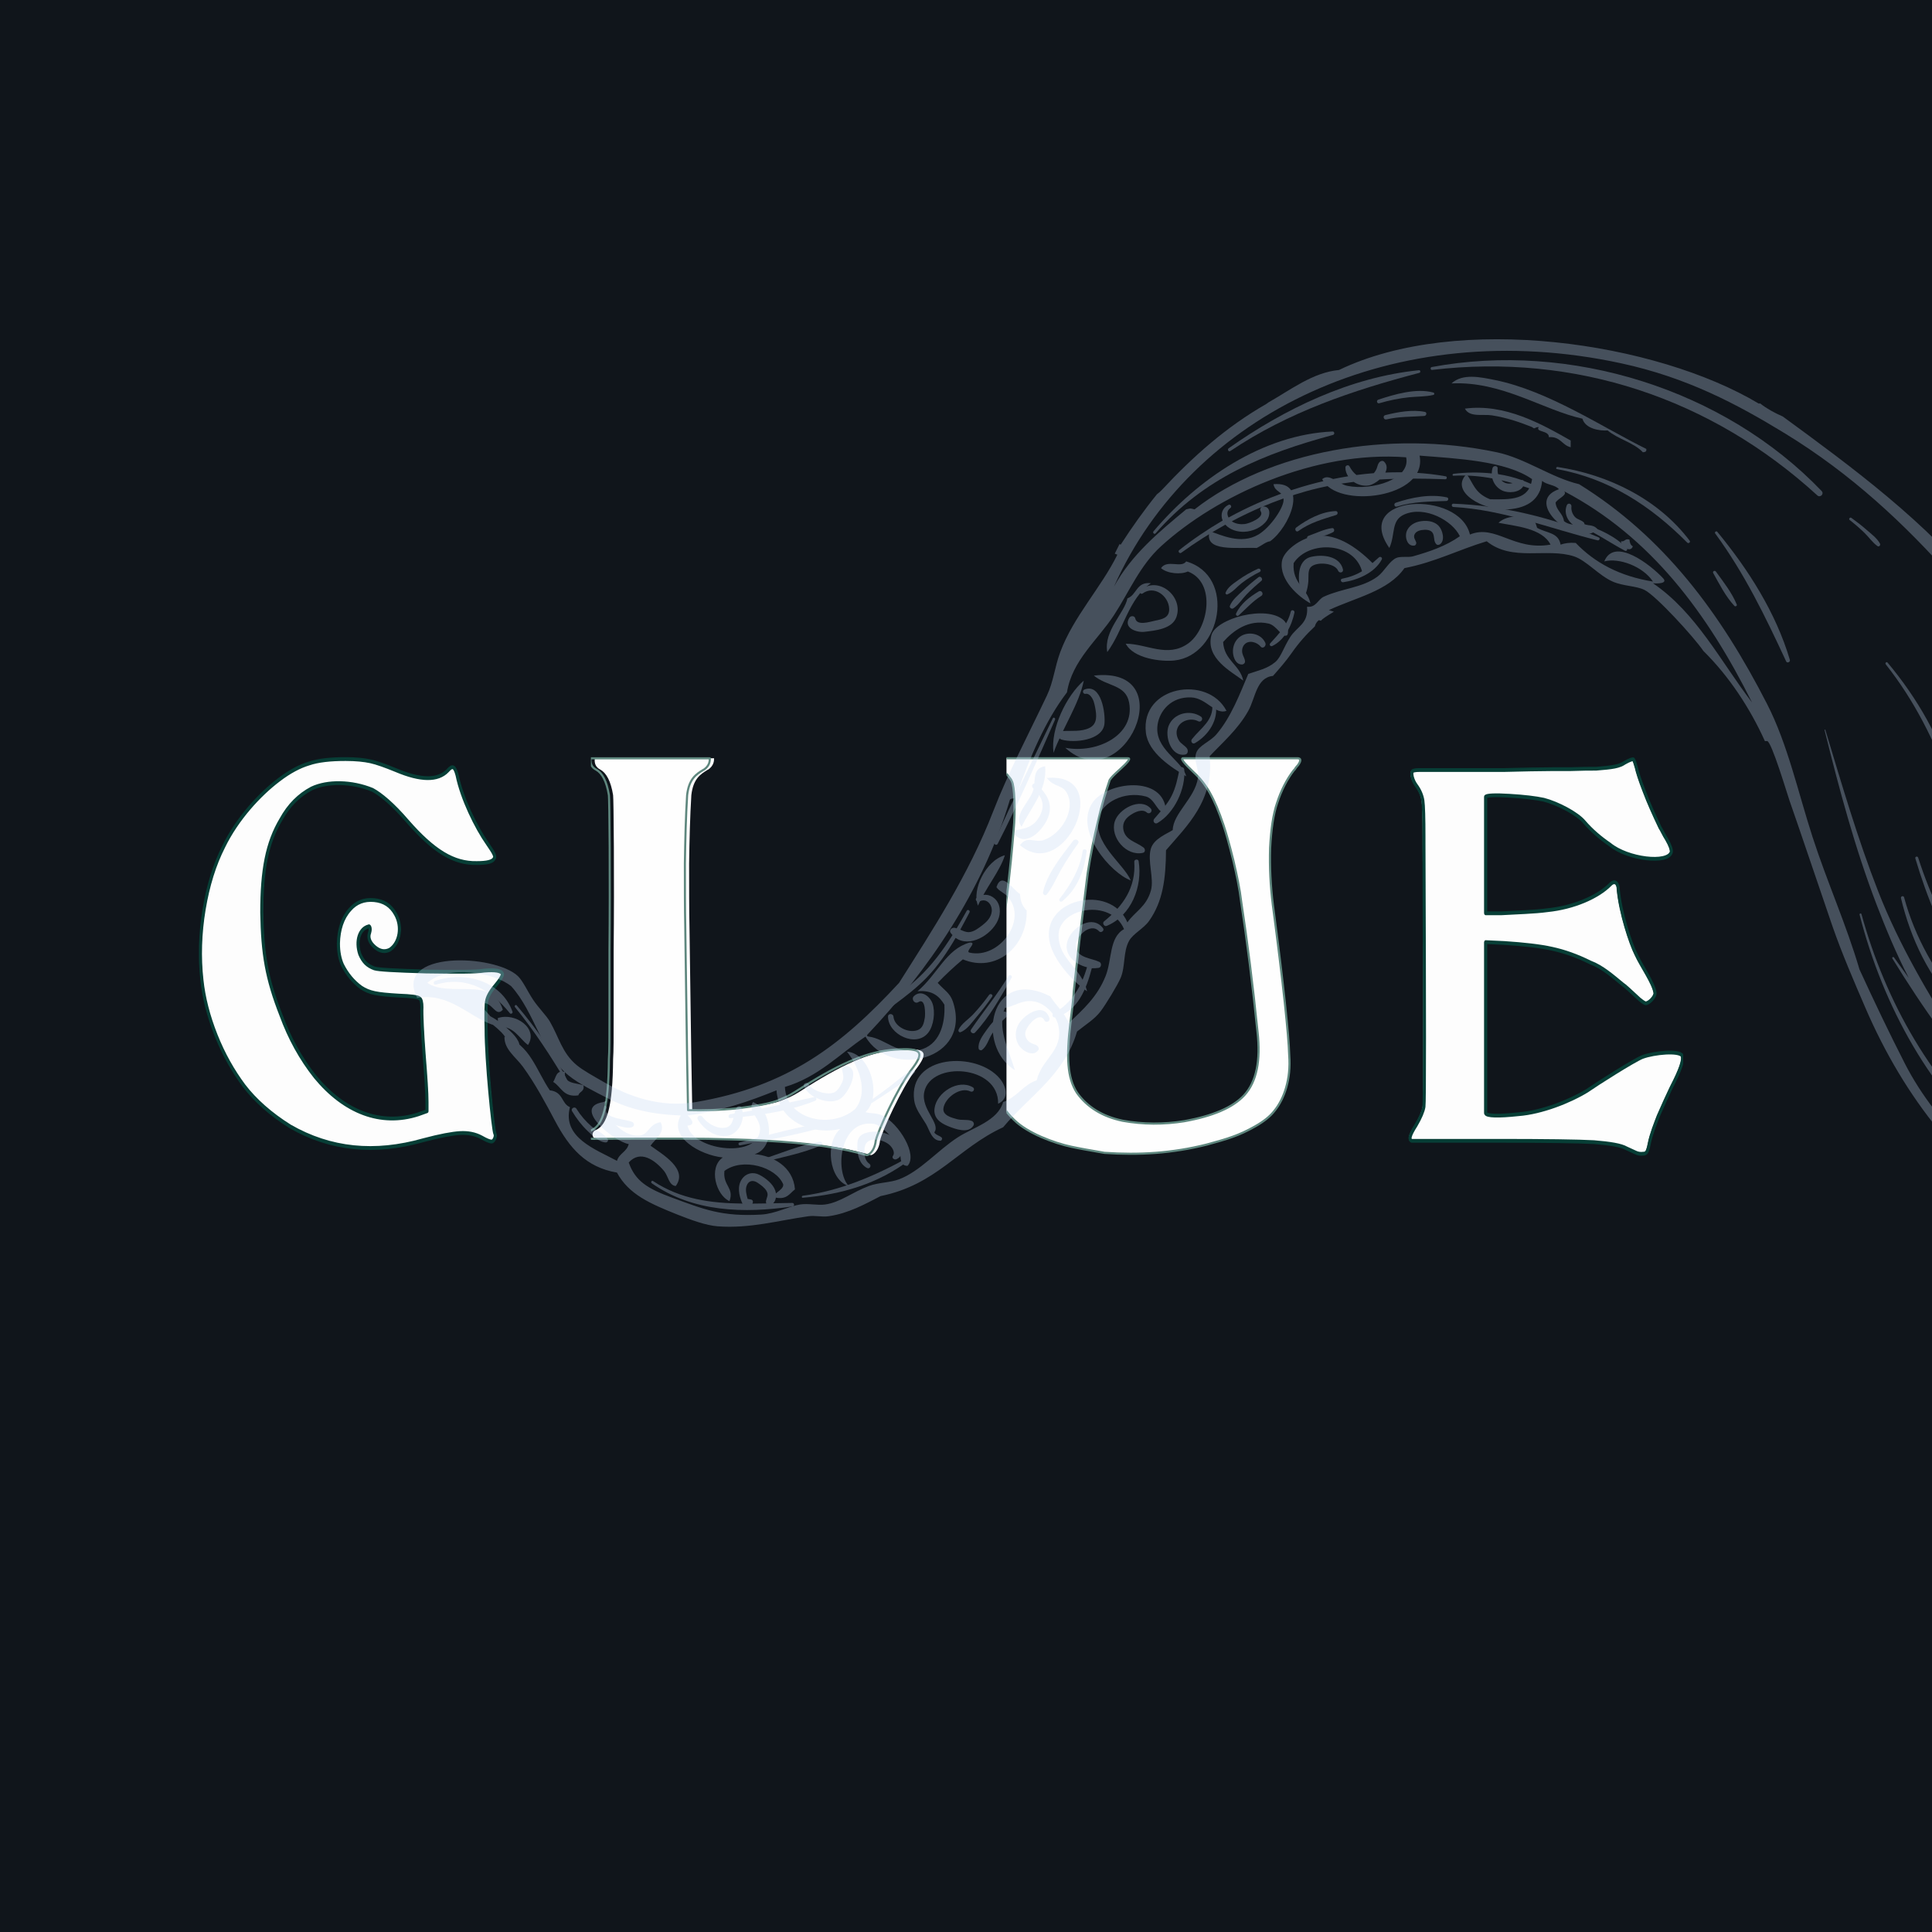 <?xml version="1.0" encoding="UTF-8" standalone="no"?>
<svg
   width="1200"
   zoomAndPan="magnify"
   viewBox="0 0 900 900"
   height="1200"
   preserveAspectRatio="xMidYMid"
   version="1.0"
   id="svg110"
   sodipodi:docname="background_glue_small.svg"
   inkscape:version="1.4 (e7c3feb100, 2024-10-09)"
   xmlns:inkscape="http://www.inkscape.org/namespaces/inkscape"
   xmlns:sodipodi="http://sodipodi.sourceforge.net/DTD/sodipodi-0.dtd"
   xmlns="http://www.w3.org/2000/svg"
   xmlns:svg="http://www.w3.org/2000/svg">
  <sodipodi:namedview
     id="namedview110"
     pagecolor="#505050"
     bordercolor="#eeeeee"
     borderopacity="1"
     inkscape:showpageshadow="0"
     inkscape:pageopacity="0"
     inkscape:pagecheckerboard="0"
     inkscape:deskcolor="#d1d1d1"
     inkscape:zoom="0.90555556"
     inkscape:cx="984.47853"
     inkscape:cy="732.14724"
     inkscape:window-width="3840"
     inkscape:window-height="2160"
     inkscape:window-x="1920"
     inkscape:window-y="0"
     inkscape:window-maximized="1"
     inkscape:current-layer="svg110" />
  <defs
     id="defs9">
    <filter
       x="0"
       y="0"
       width="1"
       height="1"
       id="33a072fe4b">
      <feColorMatrix
         values="0 0 0 0 1 0 0 0 0 1 0 0 0 0 1 0 0 0 1 0"
         color-interpolation-filters="sRGB"
         id="feColorMatrix1" />
    </filter>
    <clipPath
       id="df02ff1866">
      <path
         d="m 964,300.25 h 145 V 509.5 H 964 Z m 0,0"
         clip-rule="nonzero"
         id="path1" />
    </clipPath>
    <clipPath
       id="4f39a07b8e">
      <path
         d="M 331,301 H 490.871 V 506 H 331 Z m 0,0"
         clip-rule="nonzero"
         id="path2" />
    </clipPath>
    <clipPath
       id="7a08f84de2">
      <path
         d="m 330.371,300.25 h 160.5 V 507 h -160.5 z m 0,0"
         clip-rule="nonzero"
         id="path3" />
    </clipPath>
    <clipPath
       id="993204c22e">
      <path
         d="M 536,300.25 H 711 V 509 H 536 Z m 0,0"
         clip-rule="nonzero"
         id="path4" />
    </clipPath>
    <clipPath
       id="4be2ce1dc4">
      <path
         d="M 536,300.25 H 712 V 509.5 H 536 Z m 0,0"
         clip-rule="nonzero"
         id="path5" />
    </clipPath>
    <clipPath
       id="59bef4f08c">
      <path
         d="M 754,300.25 H 918 V 509 H 754 Z m 0,0"
         clip-rule="nonzero"
         id="path6" />
    </clipPath>
    <mask
       id="51a5c7f9d4">
      <g
         filter="url(#33a072fe4b)"
         id="g6">
        <rect
           x="-144"
           width="1728"
           fill="#000000"
           y="-81"
           height="972"
           fill-opacity="0.3"
           id="rect6" />
      </g>
    </mask>
    <clipPath
       id="242fe22f0e">
      <path
         d="M 0.902,1 H 998 V 503.387 H 0.902 Z m 0,0"
         clip-rule="nonzero"
         id="path7" />
    </clipPath>
    <clipPath
       id="424c03cfec">
      <path
         d="m 935,380 h 63 v 11 h -63 z m 0,0"
         clip-rule="nonzero"
         id="path8" />
    </clipPath>
    <clipPath
       id="5170b1f28f">
      <path
         d="M 971.027,313.16 H 998 V 323 h -26.973 z m 0,0"
         clip-rule="nonzero"
         id="path9" />
    </clipPath>
    <clipPath
       id="e465b17a3a">
      <rect
         x="0"
         width="998"
         y="0"
         height="504"
         id="rect9" />
    </clipPath>
  </defs>
  <rect
     x="-455.411"
     width="1728"
     fill="#ffffff"
     y="-12.258"
     height="972"
     fill-opacity="1"
     id="rect10" />
  <rect
     x="-455.411"
     width="1728"
     fill="#10151b"
     y="-12.258"
     height="972"
     fill-opacity="1"
     id="rect11" />
  <path
     fill="#fdfdfd"
     d="m 761.11,536.792 c 1.179,0.621 2.528,0.825 3.708,0.621 0.33,0 0.669,0 1.006,-0.208 0.676,-0.205 1.342,-1.651 1.852,-4.544 0.843,-4.342 3.024,-9.711 4.204,-12.812 l 3.031,-6.819 2.684,-5.785 0.503,-1.034 c 4.037,-7.852 5.719,-12.604 4.88,-14.463 -1.346,-2.48 -12.944,-1.446 -18.497,0.621 -4.037,1.651 -20.689,12.188 -25.739,15.701 -8.067,4.96 -21.188,10.128 -31.95,10.953 -9.587,1.034 -14.803,0.825 -15.306,-0.413 V 438.853 l 8.747,0.413 c 9.247,0.621 16.652,1.446 22.197,2.688 5.719,1.238 11.609,3.305 17.827,6.403 5.553,2.067 10.429,6.406 14.969,10.128 1.006,0.617 3.701,3.097 7.908,7.023 1.509,1.238 2.522,1.859 2.854,1.859 1.516,0 4.374,-2.893 4.374,-4.752 -0.669,-4.752 -6.385,-12.604 -8.914,-18.185 -2.521,-4.956 -7.228,-19.215 -8.241,-30.164 0,-2.688 -1.516,-4.547 -3.697,-2.275 -5.719,5.785 -16.988,10.745 -29.266,11.987 -5.889,0.825 -14.466,1.03 -21.362,1.446 h -7.398 v -54.342 c 0.676,-0.621 4.374,-0.829 11.099,-0.416 6.895,0.416 12.108,1.034 15.982,1.863 6.392,1.651 15.635,6.406 19,10.537 3.194,3.718 7.231,7.232 11.778,10.332 8.241,6.819 27.074,9.091 28.59,3.51 0.163,-1.034 -0.503,-3.097 -2.185,-5.99 -1.349,-2.067 -2.528,-4.752 -3.031,-5.372 -2.858,-5.993 -5.379,-11.57 -7.398,-16.943 -2.019,-5.168 -3.198,-8.886 -3.697,-11.158 -0.513,-1.859 -1.016,-3.305 -1.353,-3.722 -0.33,-0.205 -1.679,0.208 -3.864,1.446 -2.695,1.862 -5.719,2.275 -13.454,2.893 -3.534,0 -6.056,0 -11.945,0.208 h -8.241 c -5.213,0 -14.796,0.208 -22.704,0.413 h -39.355 c -1.849,0 -3.024,0.208 -3.364,0.621 -0.673,0.825 0,4.131 1.856,6.611 1.679,2.272 2.684,4.752 3.024,7.027 0.336,2.272 0.503,8.057 0.503,17.356 v 2.684 c 0.336,79.966 0.336,120.671 0,122.53 -0.34,2.067 -1.509,4.96 -3.701,8.678 -3.024,4.752 -3.361,6.611 -2.019,7.231 h 39.529 c 22.87,0 38.006,0.208 45.404,0.621 7.571,0.621 12.614,1.446 15.143,2.893 z m 0,0"
     fill-opacity="1"
     fill-rule="nonzero"
     id="path11"
     style="stroke-width:1" />
  <g
     clip-path="url(#df02ff1866)"
     id="g12"
     transform="matrix(0.888,0,0,0.888,-200.694,86.105)"
     style="stroke-width:1.126">
    <path
       stroke-linecap="butt"
       transform="matrix(0.776,0,0,0.953,-2106.373,280.497)"
       fill="none"
       stroke-linejoin="round"
       d="m 4111.067,238.246 c 1.712,0.734 3.67,0.975 5.382,0.734 0.478,0 0.972,0 1.46,-0.246 0.982,-0.242 1.948,-1.951 2.688,-5.369 1.224,-5.131 4.39,-11.475 6.102,-15.138 l 4.4,-8.057 3.897,-6.836 0.73,-1.221 c 5.861,-9.278 8.302,-14.892 7.084,-17.089 -1.954,-2.93 -18.79,-1.709 -26.85,0.734 -5.86,1.951 -30.032,14.401 -37.363,18.552 -11.711,5.86 -30.757,11.966 -46.38,12.942 -13.916,1.221 -21.488,0.975 -22.218,-0.488 v -94.24 l 12.698,0.488 c 13.423,0.734 24.172,1.709 32.222,3.176 8.302,1.463 16.851,3.905 25.878,7.565 8.061,2.442 15.139,7.569 21.73,11.966 1.46,0.729 5.372,3.66 11.479,8.299 2.19,1.463 3.66,2.197 4.144,2.197 2.2,0 6.349,-3.418 6.349,-5.614 -0.972,-5.614 -9.269,-14.892 -12.939,-21.486 -3.66,-5.856 -10.492,-22.703 -11.963,-35.641 0,-3.176 -2.2,-5.373 -5.367,-2.688 -8.302,6.836 -24.66,12.696 -42.483,14.163 -8.549,0.975 -21,1.217 -31.009,1.709 h -10.739 V 42.447 c 0.982,-0.734 6.349,-0.979 16.111,-0.492 10.009,0.492 17.576,1.221 23.2,2.201 9.279,1.951 22.697,7.569 27.58,12.45 4.637,4.393 10.497,8.545 17.098,12.208 11.963,8.057 39.301,10.741 41.501,4.147 0.237,-1.221 -0.73,-3.66 -3.172,-7.077 -1.958,-2.442 -3.67,-5.614 -4.4,-6.348 -4.149,-7.082 -7.809,-13.671 -10.739,-20.019 -2.93,-6.106 -4.642,-10.499 -5.367,-13.184 -0.745,-2.197 -1.475,-3.905 -1.964,-4.397 -0.478,-0.242 -2.437,0.246 -5.609,1.709 -3.912,2.201 -8.302,2.688 -19.53,3.418 -5.13,0 -8.791,0 -17.34,0.246 h -11.963 c -7.567,0 -21.478,0.246 -32.957,0.488 h -57.129 c -2.683,0 -4.39,0.246 -4.884,0.734 -0.977,0.975 0,4.881 2.694,7.811 2.437,2.684 3.897,5.614 4.39,8.303 0.488,2.684 0.73,9.52 0.73,20.507 v 3.172 c 0.488,94.486 0.488,142.581 0,144.778 -0.493,2.442 -2.19,5.86 -5.372,10.253 -4.39,5.614 -4.879,7.811 -2.93,8.545 h 57.381 c 33.199,0 55.171,0.246 65.91,0.734 10.991,0.734 18.311,1.709 21.982,3.418 z m 0,0"
       stroke="#073e36"
       stroke-width="2.084"
       stroke-opacity="1"
       stroke-miterlimit="2"
       id="path12" />
  </g>
  <g
     clip-path="url(#4f39a07b8e)"
     id="g13"
     transform="matrix(0.888,0,0,0.888,-200.694,86.105)"
     style="stroke-width:1.126">
    <path
       fill="#fdfdfd"
       d="m 354.531,472.672 c 5.906,7.73 14.09,14.992 24.184,21.316 21.141,12.18 44.379,14.52 69.895,7.262 8.762,-2.344 15.242,-3.516 19.238,-3.75 4.188,-0.234 8.004,0.469 11.43,2.344 2.473,1.406 4.188,2.109 5.141,2.109 1.332,0 2.48,-3.047 1.715,-4.219 -0.953,-2.34 -4.57,-38.176 -4.57,-54.805 -0.188,-7.73 -0.188,-12.883 0.379,-15.227 0.57,-2.344 2.289,-5.152 5.141,-8.434 1.719,-2.105 3.051,-4.215 3.051,-5.152 -0.383,-1.871 -3.812,-2.34 -9.523,-1.871 -4.383,0.703 -14.664,0.703 -30.664,0.465 -15.805,-0.465 -24.949,-0.934 -27.039,-1.637 -3.816,-1.406 -5.906,-3.516 -7.621,-7.496 -2.285,-6.793 -0.188,-13.352 4.57,-14.52 0.383,-0.469 1.336,0.703 0.57,3.277 -0.953,2.578 0,5.152 2.668,7.496 2.668,2.34 5.336,2.809 7.996,1.406 5.141,-3.516 6.668,-12.18 2.863,-18.738 -2.48,-4.449 -6.102,-6.793 -11.242,-7.262 -5.141,-0.469 -9.328,1.172 -12.566,4.918 -4.004,4.449 -5.906,10.539 -6.094,17.801 0,4.449 0.758,8.199 2.09,11.242 2.473,4.918 5.711,8.902 9.91,11.945 4.375,2.812 7.996,3.516 19.609,4.215 6.477,0.234 10.094,0.703 10.859,1.406 0.953,0.469 1.332,2.109 1.332,4.688 -0.191,3.746 0.375,14.52 1.141,24.59 0.953,11.945 1.531,20.379 1.531,25.297 v 4.684 l -4.574,1.641 c -19.617,6.324 -38.855,-1.172 -54.09,-19.676 -7.621,-9.602 -13.52,-20.375 -17.902,-32.32 -7.613,-19.441 -9.715,-32.09 -10.098,-53.871 0,-22.254 2.668,-36.539 10.098,-48.953 4,-7.262 9.328,-12.648 16,-16.16 8.375,-3.984 21.141,-3.75 31.988,0.703 4.387,2.34 10.859,7.727 18.285,16.395 13.902,15.926 24.379,22.25 36.379,22.016 5.332,0 8.375,-0.703 9.141,-2.34 0.953,-1.172 -0.383,-3.281 -3.426,-7.73 -6.098,-8.668 -13.527,-23.891 -16,-36.07 -1.332,-4.918 -2.473,-5.152 -4.953,-2.344 -5.141,5.387 -14.281,5.152 -27.043,-0.234 -5.711,-2.34 -10.281,-3.98 -13.52,-4.684 -3.238,-0.703 -7.621,-1.172 -12.949,-1.172 -8.004,0 -14.48,0.703 -19.238,2.344 -4.758,1.406 -10.094,4.215 -15.617,8.434 -10.281,7.727 -22.094,20.609 -29.137,35.133 -4.766,9.367 -8.191,20.375 -10.289,33.023 -2.09,12.648 -2.473,25.062 -1.141,37.008 0.953,9.133 3.426,18.973 7.43,29.043 4,10.07 8.945,18.738 14.664,26.465 z m 0,0"
       fill-opacity="1"
       fill-rule="nonzero"
       id="path13"
       style="stroke-width:1.126" />
  </g>
  <g
     clip-path="url(#7a08f84de2)"
     id="g14"
     transform="matrix(0.888,0,0,0.888,-200.694,86.105)"
     style="stroke-width:1.126">
    <path
       stroke-linecap="butt"
       transform="matrix(0.78,0,0,0.959,-4195.666,323.205)"
       fill="none"
       stroke-linejoin="round"
       d="m 5832.92,155.797 c 7.571,8.058 18.062,15.627 31.001,22.219 27.1,12.696 56.889,15.134 89.598,7.569 11.232,-2.443 19.539,-3.665 24.662,-3.909 5.368,-0.244 10.26,0.489 14.652,2.443 3.17,1.466 5.368,2.199 6.59,2.199 1.708,0 3.18,-3.176 2.198,-4.397 -1.222,-2.439 -5.859,-39.793 -5.859,-57.126 -0.24,-8.058 -0.24,-13.428 0.486,-15.871 0.731,-2.443 2.934,-5.371 6.59,-8.791 2.203,-2.195 3.911,-4.393 3.911,-5.371 -0.491,-1.95 -4.887,-2.439 -12.208,-1.95 -5.618,0.733 -18.798,0.733 -39.308,0.485 -20.26,-0.485 -31.983,-0.973 -34.661,-1.706 -4.892,-1.466 -7.571,-3.665 -9.77,-7.814 -2.929,-7.081 -0.24,-13.917 5.859,-15.134 0.491,-0.489 1.712,0.733 0.731,3.416 -1.222,2.687 0,5.371 3.42,7.814 3.42,2.439 6.84,2.928 10.25,1.466 6.59,-3.665 8.548,-12.696 3.67,-19.532 -3.18,-4.638 -7.822,-7.081 -14.411,-7.569 -6.59,-0.489 -11.958,1.222 -16.109,5.126 -5.133,4.638 -7.571,10.985 -7.812,18.555 0,4.638 0.972,8.546 2.679,11.718 3.17,5.126 7.321,9.279 12.704,12.451 5.608,2.932 10.25,3.665 25.137,4.393 8.302,0.244 12.939,0.733 13.921,1.466 1.222,0.489 1.708,2.199 1.708,4.886 -0.245,3.905 0.481,15.134 1.462,25.631 1.222,12.451 1.963,21.242 1.963,26.368 v 4.882 l -5.864,1.71 c -25.147,6.592 -49.809,-1.222 -69.338,-20.509 -9.77,-10.008 -17.331,-21.238 -22.949,-33.689 -9.759,-20.265 -12.454,-33.449 -12.944,-56.153 0,-23.196 3.42,-38.087 12.944,-51.026 5.128,-7.569 11.958,-13.184 20.511,-16.845 10.736,-4.153 27.1,-3.909 41.006,0.733 5.623,2.439 13.921,8.054 23.44,17.089 17.822,16.6 31.251,23.192 46.634,22.948 6.835,0 10.736,-0.733 11.717,-2.439 1.222,-1.222 -0.491,-3.42 -4.391,-8.058 -7.817,-9.035 -17.341,-24.902 -20.511,-37.598 -1.708,-5.126 -3.17,-5.371 -6.349,-2.443 -6.59,5.615 -18.307,5.371 -34.666,-0.244 -7.321,-2.439 -13.18,-4.149 -17.331,-4.882 -4.151,-0.733 -9.77,-1.222 -16.6,-1.222 -10.26,0 -18.563,0.733 -24.662,2.443 -6.099,1.466 -12.939,4.393 -20.02,8.791 -13.18,8.054 -28.322,21.482 -37.35,36.621 -6.109,9.764 -10.501,21.238 -13.19,34.422 -2.679,13.184 -3.17,26.124 -1.462,38.575 1.222,9.52 4.392,19.776 9.524,30.273 5.128,10.497 11.467,19.532 18.798,27.586 z m 0,0"
       stroke="#073e36"
       stroke-width="2.084"
       stroke-opacity="1"
       stroke-miterlimit="2"
       id="path14" />
  </g>
  <g
     clip-path="url(#993204c22e)"
     id="g15"
     transform="matrix(0.888,0,0,0.888,-200.694,86.105)"
     style="stroke-width:1.126">
    <path
       fill="#fefefe"
       d="m 628.738,501.348 c 23.648,1.195 41.727,3.82 54.137,7.641 0.781,0 4.105,-1.672 4.789,-7.641 1.172,-5.25 11.238,-27.211 18.371,-36.762 7.621,-9.785 5.961,-11.934 -8.109,-10.98 -14.07,0.957 -27.461,6.445 -47.688,19.098 -7.133,4.535 -7.621,5.012 -14.754,7.879 -4.105,1.43 -10.75,2.625 -20.328,3.816 -9.281,0.957 -18.176,1.195 -25.992,0.957 l -0.488,-26.738 -0.488,-34.375 -0.488,-35.09 c -0.195,-9.547 -0.195,-20.527 -0.195,-33.18 0.195,-12.652 0.488,-24.59 1.172,-35.809 0.977,-8.594 4.789,-10.98 8.305,-13.129 0.297,-0.238 0.297,-0.238 0.488,-0.238 3.129,-2.148 3.129,-4.773 3.129,-5.969 h -62.539 c -0.391,2.625 0.488,4.773 2.93,5.969 3.031,1.672 5.473,5.969 6.645,13.367 0.293,1.434 0.684,44.402 0.293,81.402 v 34.852 c 0,10.742 0,18.145 -0.293,22.199 -0.195,25.066 -3.125,34.617 -9.086,37.242 -2.641,1.191 -1.855,4.297 0,4.535 22.965,0 39.379,-0.238 61.074,0 11.043,0.238 20.812,0.477 29.117,0.953 z m 0,0"
       fill-opacity="1"
       fill-rule="nonzero"
       id="path15"
       style="stroke-width:1.126" />
  </g>
  <g
     clip-path="url(#4be2ce1dc4)"
     id="g16"
     transform="matrix(0.888,0,0,0.888,-200.694,86.105)"
     style="stroke-width:1.126">
    <path
       stroke-linecap="butt"
       transform="matrix(0.977,0,0,0.978,-11078.526,273.577)"
       fill="none"
       stroke-linejoin="round"
       d="m 11980.598,232.948 c 24.2,1.222 42.7,3.907 55.4,7.814 0.8,0 4.202,-1.71 4.901,-7.814 1.199,-5.369 11.501,-27.829 18.8,-37.597 7.799,-10.008 6.1,-12.205 -8.298,-11.23 -14.399,0.979 -28.103,6.592 -48.801,19.532 -7.3,4.638 -7.799,5.126 -15.099,8.058 -4.201,1.462 -11.001,2.685 -20.802,3.903 -9.498,0.979 -18.601,1.222 -26.599,0.979 l -0.5,-27.346 -0.5,-35.156 -0.5,-35.887 c -0.199,-9.764 -0.199,-20.994 -0.199,-33.934 0.199,-12.94 0.499,-25.149 1.199,-36.623 0.999,-8.789 4.901,-11.23 8.498,-13.427 0.304,-0.244 0.304,-0.244 0.5,-0.244 3.202,-2.197 3.202,-4.882 3.202,-6.104 h -63.999 c -0.4,2.685 0.5,4.882 2.998,6.104 3.102,1.71 5.6,6.104 6.8,13.671 0.299,1.466 0.699,45.412 0.299,83.253 v 35.644 c 0,10.986 0,18.557 -0.299,22.704 -0.2,25.636 -3.198,35.404 -9.298,38.089 -2.703,1.218 -1.899,4.395 0,4.638 23.501,0 40.298,-0.244 62.5,0 11.301,0.244 21.298,0.487 29.797,0.975 z m 0,0"
       stroke="#5e877e"
       stroke-width="1.126"
       stroke-opacity="1"
       stroke-miterlimit="2"
       id="path16" />
  </g>
  <g
     clip-path="url(#59bef4f08c)"
     id="g17"
     transform="matrix(0.888,0,0,0.888,-200.694,86.105)"
     style="stroke-width:1.126">
    <path
       stroke-linecap="butt"
       transform="matrix(1.002,0,0,1,-20950.195,212.023)"
       fill-opacity="1"
       fill="#fefefe"
       fill-rule="nonzero"
       stroke-linejoin="round"
       d="m 21712.198,295.794 c 18.104,1.219 35.402,0.242 53.701,-4.396 10.701,-2.93 16.601,-4.638 25.201,-9.522 4.298,-2.442 7.801,-5.126 10.202,-8.303 4.898,-6.103 8.596,-16.355 7.599,-29.05 -0.3,-10.499 -3.001,-36.864 -8.601,-79.105 -1.2,-9.764 -1.699,-19.528 -1.399,-29.538 0.499,-10.01 1.699,-17.825 3.597,-23.439 2.202,-6.834 5.202,-12.694 8.803,-17.332 l 0.499,-0.488 c 0.701,-1.223 1.5,-1.954 1.699,-2.2 1.699,-2.438 1.699,-3.661 -0.499,-3.661 h -59.5 c -1.8,0 0.199,2.442 5.299,7.326 6.399,5.857 10.802,13.183 15.701,27.831 1.399,4.149 3.102,10.252 5.101,18.309 1.897,8.061 3.398,15.383 4.099,21.486 3.199,20.997 6.102,43.948 8.6,68.602 1.699,15.14 -0.499,26.123 -6.901,33.203 -6.098,6.595 -16.596,10.987 -31.498,13.675 -10.7,1.707 -21.401,1.707 -32.203,-0.246 -10.498,-2.196 -18.498,-7.08 -23.895,-14.648 -5.105,-7.81 -5.604,-18.797 -3.402,-37.11 1.2,-9.276 1.699,-14.648 1.699,-16.113 l 2.899,-26.366 4.4,-35.645 c 1.5,-9.764 3.402,-19.044 5.599,-28.077 1.699,-7.568 3.702,-14.16 5.9,-20.751 0.702,-1.219 2.404,-2.93 5.401,-5.615 4.302,-3.907 5.802,-5.861 4.1,-5.861 h -69.8 c -1.2,0 -0.499,1.223 1.703,3.419 4.598,4.638 7.096,7.568 7.299,8.545 1.5,2.442 1.999,15.867 0.997,25.877 -0.997,12.21 -1.999,21.732 -2.899,29.542 l -8.6,70.802 c -0.199,12.937 -2.198,23.924 1.703,35.887 2.198,6.103 5.397,11.229 9.999,15.625 7.1,7.08 21,12.206 30.099,14.16 4.602,0.977 10.202,1.954 17.298,3.177 z m 0,0"
       stroke="#5e877e"
       stroke-width="1.126"
       stroke-opacity="1"
       stroke-miterlimit="2"
       id="path17" />
  </g>
  <g
     mask="url(#51a5c7f9d4)"
     id="g110"
     transform="matrix(0.888,0,0,0.888,-200.694,86.105)"
     style="stroke-width:1.126">
    <g
       transform="translate(442,80)"
       id="g109"
       style="stroke-width:1.126">
      <g
         clip-path="url(#e465b17a3a)"
         id="g108"
         style="stroke-width:1.126">
        <path
           fill="#c7daf5"
           d="m 647.621,58.531 c 0.32,1.5 -0.691,1.664 -1.762,1.762 -4.828,-5.152 -13.098,-6.867 -18.5,-11.449 -4.352,0.293 -11.77,-0.949 -13.211,-6.168 -20.59,-4.512 -42.258,-19.797 -68.707,-18.496 5.82,-5.379 15.148,-3.336 22.902,-1.762 28.012,5.688 56.434,24.855 79.277,36.113"
           fill-opacity="1"
           fill-rule="evenodd"
           id="path18"
           style="stroke-width:1.126" />
        <path
           fill="#c7daf5"
           d="m 640.566,109.617 c -1.031,3.527 -6.285,0.371 -6.16,-2.641 2.117,0.363 1.91,-1.605 4.402,-0.879 0.121,1.641 0.582,2.941 1.758,3.52"
           fill-opacity="1"
           fill-rule="evenodd"
           id="path19"
           style="stroke-width:1.126" />
        <path
           fill="#c7daf5"
           d="m 607.977,57.652 c -4.551,-1.027 -5.348,-5.805 -11.449,-5.285 0.23,-3.625 -7.352,-2.574 -5.281,-5.285 -2.406,-0.078 -1.773,1.465 -3.523,0 -5.762,-2.312 -13.129,-4.945 -21.141,-6.168 -4.711,-0.715 -11.68,1.176 -14.094,-3.52 21.004,-2.801 40.348,8.148 55.488,16.734 v 3.523"
           fill-opacity="1"
           fill-rule="evenodd"
           id="path20"
           style="stroke-width:1.126" />
        <path
           fill="#c7daf5"
           d="m 498.758,123.715 c -3.441,-16.43 -28.156,-17.598 -36.113,-5.285 -0.832,10.812 7.066,12.895 8.809,21.137 -6.148,-3.422 -16.41,-12.145 -14.973,-22.02 0.828,-5.707 9.926,-12.008 16.734,-13.211 12.969,-2.293 24.996,8.141 31.707,14.977 -0.023,3.496 -3.426,3.613 -6.164,4.402"
           fill-opacity="1"
           fill-rule="evenodd"
           id="path21"
           style="stroke-width:1.126" />
        <path
           fill="#c7daf5"
           d="m 418.602,101.695 c 5.98,1.941 16.422,7.188 25.547,1.758 6.422,-3.816 13.594,-14.492 13.211,-18.496 -0.426,-4.445 -4.539,-3.551 -5.281,-7.926 18.836,-1.602 8.27,22.816 -1.766,29.945 -2.316,0.312 -3.93,1.988 -7.047,3.523 -10.258,-0.488 -27.984,2.391 -24.664,-8.805"
           fill-opacity="1"
           fill-rule="evenodd"
           id="path22"
           style="stroke-width:1.126" />
        <path
           fill="#c7daf5"
           d="m 425.648,159.828 c 0.535,9.742 8.766,11.789 10.57,20.258 -6.207,-4.715 -19.863,-11.648 -16.734,-23.781 2.277,-8.828 28.965,-16.121 37.875,-7.93 2.723,2.504 2.746,7.309 1.762,7.93 -2.566,1.613 -5.184,-5.16 -9.688,-6.168 -10.422,-2.328 -18.57,3.766 -23.785,9.691"
           fill-opacity="1"
           fill-rule="evenodd"
           id="path23"
           style="stroke-width:1.126" />
        <path
           fill="#c7daf5"
           d="m 427.414,195.941 c -5.957,2.191 -10.578,-6.711 -18.496,-7.047 -10.539,-0.445 -16.504,7.062 -17.621,14.094 -2.094,13.164 13.008,18.824 14.973,27.309 -7.852,-4.707 -19.883,-12.391 -21.137,-22.906 -2.934,-24.582 32.445,-30.48 42.281,-11.449"
           fill-opacity="1"
           fill-rule="evenodd"
           id="path24"
           style="stroke-width:1.126" />
        <path
           fill="#c7daf5"
           d="m 374.562,160.707 c 11.219,0.105 21.816,7.504 32.59,0 10.629,-7.398 15.242,-31.992 0,-37.875 -3.59,1.684 -10.695,1.207 -14.094,-1.762 3.293,-4.766 10.641,0.23 13.211,-3.523 26.578,7.652 18.309,49.359 -6.164,51.969 -7.047,0.75 -21.543,-1.039 -25.543,-8.809"
           fill-opacity="1"
           fill-rule="evenodd"
           id="path25"
           style="stroke-width:1.126" />
        <path
           fill="#c7daf5"
           d="m 395.699,248.789 c -4.293,2.133 -5.34,-6.539 -10.566,-7.926 -11.645,-3.082 -22.773,3.402 -24.664,10.57 -3.617,13.715 12.879,24.484 16.734,33.469 -10.348,-3.73 -29.715,-25.785 -20.258,-40.516 7.34,-11.434 38.02,-15.164 38.754,4.402"
           fill-opacity="1"
           fill-rule="evenodd"
           id="path26"
           style="stroke-width:1.126" />
        <path
           fill="#c7daf5"
           d="m 387.773,129 c -11.703,7.965 -14.523,24.816 -22.898,36.109 -2.02,-11.117 9.105,-20.539 10.566,-28.184 4.969,-1.781 4.633,-8.879 12.332,-7.926"
           fill-opacity="1"
           fill-rule="evenodd"
           id="path27"
           style="stroke-width:1.126" />
        <path
           fill="#c7daf5"
           d="m 342.855,215.32 c 16.441,3.184 36.758,-6.535 33.465,-23.785 -1.805,-9.488 -11.551,-8.305 -18.492,-14.09 47.277,-5.355 15.387,65.609 -14.973,37.875"
           fill-opacity="1"
           fill-rule="evenodd"
           id="path28"
           style="stroke-width:1.126" />
        <path
           fill="#c7daf5"
           d="m 336.688,217.961 c -1.742,-12.707 6.871,-30.051 15.852,-37.875 -2.316,12.105 -11.273,25.105 -15.852,37.875"
           fill-opacity="1"
           fill-rule="evenodd"
           id="path29"
           style="stroke-width:1.126" />
        <path
           fill="#c7daf5"
           d="m 319.07,266.406 c 3.715,-5.238 7.711,-1.094 12.332,-2.641 9.594,-3.211 17.004,-16.047 12.328,-24.664 -2.512,-4.641 -6.566,-2.859 -10.57,-7.926 35.918,-3.383 9.504,55.496 -14.09,35.23"
           fill-opacity="1"
           fill-rule="evenodd"
           id="path30"
           style="stroke-width:1.126" />
        <path
           fill="#c7daf5"
           d="m 319.949,256.719 c -4.766,-5.992 4.238,-12.887 6.168,-19.379 1.289,-4.332 -0.812,-11.375 6.164,-12.332 1.184,12.398 -7.766,22.141 -12.332,31.711"
           fill-opacity="1"
           fill-rule="evenodd"
           id="path31"
           style="stroke-width:1.126" />
        <path
           fill="#c7daf5"
           d="m 297.051,298.113 c -3.355,-8.07 3.953,-23.594 14.094,-26.422 -2.25,7.797 -10.176,17.379 -14.094,26.422"
           fill-opacity="1"
           fill-rule="evenodd"
           id="path32"
           style="stroke-width:1.126" />
        <path
           fill="#c7daf5"
           d="m 307.617,402.055 c 0.48,-20.328 -35.301,-22.637 -38.754,-6.164 -1.895,9.02 8.801,16.527 5.281,21.141 0.738,2.016 5.758,2.066 3.523,4.402 -4.859,0.352 -6.125,-5.852 -7.922,-8.809 -2.508,-4.133 -5.57,-7.91 -6.168,-12.332 -3.27,-24.164 32.84,-25.98 44.922,-11.449 3.184,3.824 5.293,10.383 -0.883,13.211"
           fill-opacity="1"
           fill-rule="evenodd"
           id="path33"
           style="stroke-width:1.126" />
        <path
           fill="#c7daf5"
           d="m 80.367,385.32 c -0.77,6.344 5.512,5.645 9.688,7.047 0.766,3.406 -2.152,3.133 -2.641,5.281 -7.949,1.199 -8.969,-4.535 -13.211,-7.047 1.582,-2.23 1.305,-6.324 6.164,-5.281"
           fill-opacity="1"
           fill-rule="evenodd"
           id="path34"
           style="stroke-width:1.126" />
        <path
           fill="#c7daf5"
           d="m 60.988,371.223 c -5.078,-3.727 -7.246,-10.367 -16.734,-9.684 0.738,-1.023 1.16,-2.363 0.883,-4.406 9.07,-3.215 21.508,5.449 15.852,14.09"
           fill-opacity="1"
           fill-rule="evenodd"
           id="path35"
           style="stroke-width:1.126" />
        <g
           clip-path="url(#242fe22f0e)"
           id="g36"
           style="stroke-width:1.126">
          <path
             fill="#c7daf5"
             d="m 1003.133,491.129 c -4.672,1.559 -10.363,4.449 -15.277,4.844 -13.949,1.117 -28.305,2.078 -42.016,-1.559 -10.441,-2.773 -22.133,-4.965 -31.848,-9.121 -3.379,-1.441 -7.273,-2.117 -10.77,-3.285 -8,-2.672 -15.844,-5.789 -23.52,-9.273 -6.266,-2.84 -14.395,-5.605 -19.809,-9.902 -28.91,-22.984 -59.066,-47.605 -76.633,-81.918 -8.285,-16.188 -15.988,-32.41 -23.781,-49.324 C 752.59,308.078 742.508,285.781 734.82,262 727.262,238.633 721.805,213.457 711.039,192.418 686.496,144.465 656.836,104.621 612.383,77.031 597.867,73.648 584.254,63.465 569.227,60.293 512.277,48.289 449.668,59.758 410.676,90.242 c -2.707,-0.617 -1.691,-0.617 -4.406,0 -14.266,11.859 -28.605,23.652 -37.871,40.516 40.5,-90.797 147.48,-142.777 266.008,-117.148 34.488,7.461 60.586,21.246 86.32,36.996 C 788.996,92.391 834.125,155.75 880.152,219.723 c 13.957,19.398 28.812,38.336 46.301,54.699 23.398,21.891 57.672,47.078 91.996,41.316 1.223,-0.207 2.43,-0.531 3.633,-0.887 0.016,-2.574 0,-5.148 0,-7.723 -0.891,1.32 -4.281,3 -6.004,3.59 -2.594,0.891 -6.289,0.738 -9.008,0.504 -8.797,-0.77 -18.121,-3.562 -26.266,-6.418 -19.234,-6.734 -35.008,-20.109 -49.047,-34.492 -6.75,-6.914 -13.16,-14.137 -19.762,-21.176 -5.039,-5.363 -8.906,-9.734 -12.969,-15.824 -1.227,-1.852 -2.523,-2.629 -4.125,-4.207 -4.531,-4.461 -8.051,-10.676 -11.699,-15.863 -7.273,-10.316 -14.344,-20.801 -22.426,-30.516 -2.887,-3.164 -5.707,-6.438 -8.43,-9.891 -9.355,-11.852 -20.281,-25.203 -28.582,-39.453 C 795.156,97.156 755.188,67.805 719.242,41.527 c -4.336,-1.883 -8.41,-4.113 -11.863,-6.844 -0.246,0.02 -0.496,0.051 -0.746,0.066 C 652.719,2.488 548.824,-12.906 486.426,17.133 c -13.672,1.285 -25.359,10.406 -37.043,17.031 -0.414,0.277 -0.746,0.598 -1.199,0.855 -21.02,12.051 -38.234,27.395 -54.703,45.059 -0.824,0.883 -1.688,1.586 -2.555,2.246 -6.773,8.371 -13.062,17.219 -19.004,26.418 -0.211,-0.098 -0.418,-0.184 -0.625,-0.27 -0.852,1.656 -1.645,3.344 -2.496,5 0.465,0.188 0.945,0.375 1.355,0.551 -8.32,17.031 -23.074,32.516 -29.949,51.086 -3.004,8.137 -3.473,15.383 -7.047,22.902 -9.406,19.824 -20.242,40.27 -28.184,60.777 -12.891,33.309 -32.059,62.57 -49.324,89.844 -30.199,32.68 -58.246,54.301 -106.582,62.539 -18.781,3.203 -35.617,-3.113 -48.441,-10.57 -4.719,-2.738 -10.719,-5.992 -14.098,-8.805 -7.723,-6.449 -9.242,-14.59 -14.094,-22.902 -1.785,-3.066 -5.988,-7.207 -8.805,-11.453 -2.809,-4.223 -5.285,-9.785 -7.926,-12.332 -12.141,-11.672 -65.598,-13.566 -52.852,11.453 16.5,-3.117 27.484,10.016 39.633,14.09 0.617,-5.621 -6.805,-7.84 -5.281,-11.449 5.262,-0.449 6.836,7.75 10.57,3.523 C 42.25,334.672 19.828,346.668 8.141,338.633 c 10.812,-9.582 34.984,-5.566 44.039,1.766 12.395,13.668 15.949,35.156 29.949,46.684 5.52,4.543 13.781,8.574 21.141,12.332 11.027,5.625 23.332,8.277 37.875,8.805 -6.578,11.254 9.992,20.723 22.02,22.023 -7.645,5.273 -3.527,19.809 3.527,22.898 2.594,-7.059 -3.586,-8.102 -2.648,-15.855 9.523,-7.141 27.09,-2.105 30.832,7.047 0.555,3.305 -7.895,5.656 -3.523,7.051 5.609,0.91 6.992,-2.402 9.688,-4.406 -0.945,-12.062 -11.762,-17.652 -21.137,-18.496 11.379,-3.391 8.836,-23.863 -0.887,-27.309 -3.414,5.277 5.012,8.605 3.527,15.855 -2.836,13.875 -35.309,9.098 -37.875,-3.523 4.879,-0.234 1.547,-4.125 0,-5.285 17.699,-2.266 32.477,-7.453 46.684,-13.211 1.082,16.141 18.457,23.734 33.473,20.258 -8.199,7 -6.012,26.805 4.402,29.949 -7.555,-8.297 -4.422,-35.191 13.211,-32.59 4.352,0.641 10.832,8.258 13.215,13.211 1.434,2.977 -0.434,8.699 4.402,8.809 5.625,-5.711 -4.555,-22.336 -13.211,-26.426 -3.062,-1.445 -6.336,-0.945 -8.809,-1.758 8.867,-8.066 2.629,-30.945 -9.691,-31.711 5.477,6.91 11.809,20.312 4.406,29.945 -12.078,10.84 -36.098,6.109 -36.996,-11.453 17.648,-5.25 28.566,-17.234 42.281,-26.418 12.938,22.355 56.25,12.457 45.805,-18.5 -1.457,-4.305 -4.453,-5.852 -7.93,-9.691 4.16,-4.352 8.59,-8.438 13.211,-12.328 17.285,7.273 33.871,-6.582 33.473,-25.543 -2.695,-3.176 -3.113,-4.688 -3.523,-8.812 -3.297,-1.562 -9.449,-12.398 -12.332,-3.52 1.375,2.16 3.965,2.727 6.168,5.285 10.246,11.902 -4.598,32.547 -20.262,29.066 -2.734,-0.543 4.539,-5.637 0,-5.285 -12.434,3.562 -16.594,16.426 -27.305,25.543 7.754,-0.707 11.453,2.641 14.094,7.043 0.527,10.492 -2.734,21.422 -13.215,23.789 -11.441,2.578 -17.672,-5.863 -26.422,-7.047 -0.535,-0.051 -1.043,-0.133 -0.883,-0.883 31.828,-33.648 60.496,-75.152 74.875,-123.32 0.648,-1.402 4.305,0.207 3.52,-2.641 7.012,-19.703 14.871,-38.562 26.422,-53.73 2.688,-16.812 16.211,-27.555 24.668,-40.516 7.969,-12.219 13.57,-25.984 24.66,-36.117 29.297,-26.746 80.641,-50.344 128.602,-46.68 2.535,11.332 -17.715,17.645 -30.828,14.973 -5.098,-1.039 -9.41,-6.762 -13.211,-3.523 7.5,15.883 55.598,10.074 51.086,-12.332 19.109,1.523 45.223,2.656 59.016,12.332 -1.535,10.957 -10.887,10.727 -22.02,10.57 -8.27,-3.277 -8.77,-8.523 -12.332,-13.211 -9.262,9.223 9.039,19.539 22.016,18.496 10.602,-0.855 16.809,-5.664 17.617,-14.977 2.246,2.168 6.801,2.012 8.812,4.406 -19.629,6.762 9.859,31.266 20.258,21.141 -2.777,-4.602 -12.816,-0.266 -17.617,-4.406 -0.547,-4.152 -3.996,-5.398 -4.402,-9.688 1.129,-2.172 6.504,-4.035 4.504,-5.965 45.723,24.055 75.289,64.27 98.547,110.781 -16.535,-21.625 -29.258,-47.066 -51.961,-62.535 3.059,0.309 7.805,-0.016 5.281,-2.645 -6.449,-6.938 -25.488,-21.918 -30.828,-8.809 7.711,-2.07 20.348,2.66 25.547,10.57 -17.473,-2.789 -30.602,-9.918 -40.52,-20.258 -3.211,-0.273 -5.734,0.137 -7.93,0.883 -1.188,-6.492 -7.25,-5.938 -12.332,-8.809 0.055,0.027 -0.879,-2.645 -0.879,-2.645 -4.852,-4.391 -14.758,-4.383 -19.379,0 8.719,1.746 22.914,2.762 27.305,11.453 -19.367,3.402 -28.797,-10.836 -42.277,-5.289 -5.574,-23.68 -61.945,-21.02 -42.281,7.047 3.305,-7.195 0.711,-14.508 7.926,-17.617 10.844,-4.668 25.238,3.332 29.066,11.453 -7.379,5.203 -15.875,8.09 -24.66,10.57 -2.301,0.648 -6.613,-0.191 -8.809,0.879 -3.715,1.812 -6.113,7.027 -9.691,9.691 -8.086,6.023 -18.465,6.129 -28.184,10.57 -3.113,1.418 -4.094,5.859 -8.809,5.281 0.781,8.949 -5.281,10.367 -8.809,15.855 -3.594,5.598 -4.844,10.621 -7.926,13.211 -4.133,3.473 -9.031,4.418 -14.098,6.168 -4.352,10.289 -9.059,22.785 -16.73,31.711 -3.426,3.98 -9.141,5.711 -10.57,9.688 -1.555,4.316 1.598,8.383 0.879,13.215 -1.57,10.594 -13.07,18.574 -13.211,27.305 -3.074,1.98 -9.867,4.5 -11.453,9.688 -1.969,6.438 1.773,15.621 0,22.02 -2.402,8.664 -8.547,11.176 -12.332,16.738 -8.895,-21.125 -46.914,-12.168 -40.516,11.453 2.672,9.859 13.27,20.766 19.375,24.66 -3.105,-12.66 -14.695,-16.273 -14.973,-29.066 -0.32,-14.715 27.41,-19.934 34.352,-3.523 -7.898,4.359 -6.238,16.047 -9.688,24.66 -4.348,10.863 -11.668,17.406 -19.379,24.664 -2.184,-5.742 -6.66,-9.191 -9.688,-14.094 -31.75,-16.004 -39.234,26.059 -18.496,38.758 -3.609,-11.719 -9.316,-21.949 -5.285,-32.59 5.754,-1.219 8.844,-4.336 14.973,-3.523 6.199,0.82 12.082,7.145 13.211,13.215 2.418,12.945 -8.723,16.754 -11.449,28.184 -7.203,2.484 -10.422,8.957 -17.621,11.449 -2.875,9.91 -15.523,13.16 -23.777,18.5 -10.777,6.969 -19.711,17.809 -30.828,22.02 -4.672,1.77 -10.707,1.617 -15.855,3.523 -8.43,3.117 -15.039,8.613 -22.902,9.691 -4.121,0.562 -8.793,-0.684 -13.211,0 -5.598,0.859 -12.961,4.855 -20.262,5.281 -20.75,1.211 -30.258,-2.773 -46.68,-8.805 -13.277,-4.883 -19.48,-8.855 -22.902,-18.5 6.035,-6.738 13.625,-1.414 18.496,4.402 2.293,2.746 2.492,7.543 6.164,7.93 6.629,-8.879 -7.031,-16.66 -13.211,-21.141 2.16,-3.324 8.09,-6.898 5.285,-12.332 -6.508,0.934 -6.133,6.82 -11.449,7.047 -7.941,0.34 -13.461,-7.012 -18.496,-12.328 -1.234,-3.242 3.828,-7.336 0,-5.289 -17.371,2.633 6.309,21.129 13.211,22.02 -0.949,4.043 -5.051,4.934 -6.168,8.812 -11.262,-6.051 -28.836,-12.234 -24.664,-28.184 -4.613,-1.855 -3.352,-7.992 -10.57,-8.812 -7.023,-10.297 -10.449,-24.195 -23.777,-28.184 -0.242,6.699 5.879,10.641 9.688,15.852 6.445,8.824 12.242,19.703 16.734,28.188 7.684,14.52 16.34,24.5 32.59,27.305 6.16,11.492 17.551,16.363 31.711,22.02 7.07,2.824 15.031,5.703 21.137,6.164 16.906,1.281 32.027,-3.113 47.566,-5.281 3.527,-0.492 7.051,0.496 10.57,0 10.543,-1.484 19.395,-6.516 27.305,-10.57 29.434,-5.988 40.527,-25.18 64.297,-36.113 13.469,-16.188 32.074,-27.242 38.762,-50.207 4.695,-3.785 9.152,-6.418 12.332,-10.57 2.766,-3.613 9.082,-14.047 10.57,-17.617 2.516,-6.039 1.223,-13.617 4.398,-19.379 2.133,-3.859 7.629,-6.379 10.574,-10.57 7.141,-10.176 8.703,-21.902 8.805,-36.996 10.98,-12.773 25.285,-26.031 22.902,-49.324 6.551,-6.965 14.906,-14.133 20.258,-23.781 3.797,-6.828 4.215,-17.461 12.957,-18.328 3.391,-3.832 6.758,-7.656 9.75,-11.941 3.648,-5.23 7.68,-9.809 12.223,-14.043 0.312,-1.223 0.898,-2.355 2.066,-3.254 0.355,0.105 0.727,0.184 1.086,0.289 0.332,-0.27 0.574,-0.602 0.914,-0.863 1.879,-1.465 3.918,-2.609 5.902,-3.863 -0.84,-0.312 -1.785,-0.523 -2.613,-0.844 13.949,-6.605 31.191,-9.91 39.633,-22.023 16,-3.086 28.484,-9.688 43.16,-14.094 13.395,10.891 31.531,3.25 45.805,7.93 6.461,2.117 12.93,9.969 20.262,13.211 5.566,2.465 12.316,2.203 16.734,4.406 6.055,3.016 26.031,24.863 30.828,31.953 13.535,13.355 24.48,30.012 32.312,47.359 0.387,0 0.766,-0.047 1.16,-0.039 2.301,0.043 10.621,28.09 11.758,31.277 3.879,10.914 18.703,54.859 22.504,65.824 4.945,14.258 11.277,28.914 17.309,42.891 5.055,11.711 10.836,23.117 17.398,34.059 12.59,20.992 28.109,40.203 46.297,56.605 1.629,1.465 3.273,2.91 4.934,4.328 13.438,8.805 25.957,18.301 38.781,27.383 28.73,15.852 64.477,24.922 101.027,29.223 10.379,-1.852 20.723,-3.875 30.953,-6.484 0.379,-1.926 0.754,-3.848 1.133,-5.773"
             fill-opacity="1"
             fill-rule="nonzero"
             id="path36"
             style="stroke-width:1.126" />
        </g>
        <g
           clip-path="url(#424c03cfec)"
           id="g37"
           style="stroke-width:1.126">
          <path
             fill="#c7daf5"
             d="m 1019.297,383.324 c -21.23,4.332 -43.332,5.945 -63.391,0.23 -2.848,-1.09 -0.676,2.852 -3.523,1.766 -1.75,-2.031 0.219,-0.98 0.879,-2.645 -5.418,-1.684 -9.207,2.984 -12.328,-2.645 0.43,4.59 -5.078,-1.691 -5.285,0.883 25.223,11.336 55.484,12.34 83.152,6.836 0.184,-1.477 0.316,-2.949 0.496,-4.426"
             fill-opacity="1"
             fill-rule="evenodd"
             id="path37"
             style="stroke-width:1.126" />
        </g>
        <g
           clip-path="url(#5170b1f28f)"
           id="g38"
           style="stroke-width:1.126">
          <path
             fill="#c7daf5"
             d="m 1024.934,321.98 c 0.09,-1.418 0.125,-2.832 0.207,-4.25 -17.047,2.234 -34.387,1.016 -52.762,-4.164 -0.664,-0.188 -1.16,0.859 -0.484,1.152 16.023,6.965 34.824,9.309 53.039,7.262"
             fill-opacity="1"
             fill-rule="evenodd"
             id="path38"
             style="stroke-width:1.126" />
        </g>
        <path
           fill="#c7daf5"
           d="m 382.18,132.746 c -0.867,0.762 0.305,2.328 1.25,1.621 6.004,-4.457 13.656,1.223 13.922,8 0.191,4.969 -3.945,5.543 -7.785,6.352 -2.281,0.48 -9.164,2.75 -9.996,-1.238 -0.316,-1.496 -2.359,-1.559 -3.094,-0.402 -3.379,5.324 3.66,7.875 7.812,7.406 5.66,-0.641 14.633,-1.441 16.859,-7.758 3.867,-10.934 -9.797,-22.016 -18.969,-13.98"
           fill-opacity="1"
           fill-rule="evenodd"
           id="path39"
           style="stroke-width:1.126" />
        <path
           fill="#c7daf5"
           d="m 445.328,91.203 c 2.254,3.328 -6.07,6.469 -8.305,6.738 -2.164,0.262 -4.441,-0.023 -6.359,-1.129 -0.16,-0.09 -0.301,-0.215 -0.453,-0.324 5.125,-2.719 10.352,-5.227 15.688,-7.5 -0.711,0.457 -1.094,1.441 -0.57,2.215 z m 97.09,-18.301 c -10.32,-1.852 -20.965,-2.414 -31.684,-1.969 0.973,-1.918 1.062,-3.945 -0.57,-5.652 -0.629,-0.656 -1.652,-0.578 -2.293,0 -1.109,0.996 -1.098,2.023 -1.598,3.355 -0.359,0.969 -0.906,1.855 -1.582,2.617 -3.031,0.238 -6.059,0.555 -9.086,0.957 -1.527,-1.141 -2.77,-2.809 -3.676,-4.539 -0.543,-1.031 -2.129,-0.523 -2.137,0.578 -0.012,1.719 0.555,3.277 1.441,4.641 -21.91,3.473 -43.492,11.074 -62.738,21.648 -0.898,-1.668 -0.93,-3.688 0.922,-4.969 1.031,-0.711 0.145,-2.242 -0.988,-1.684 -3.145,1.559 -4.402,4.949 -3.023,8.219 -8.09,4.746 -15.777,9.934 -22.844,15.559 -0.77,0.613 0.258,1.957 1.062,1.375 7.457,-5.383 15.191,-10.332 23.195,-14.766 2.383,2.707 6.41,3.867 9.91,3.73 4.465,-0.176 9.348,-2.309 11.945,-6.09 1.676,-2.434 2.094,-7.152 -1.922,-7.191 -0.25,-0.004 -0.477,0.086 -0.691,0.195 7.543,-3.203 15.273,-5.988 23.227,-8.207 8.324,-2.32 16.582,-3.848 24.848,-4.879 2.316,1.57 5.227,2.34 7.93,1.852 1.633,-0.297 3.824,-1.484 5.68,-3.098 11.344,-0.672 22.77,-0.566 34.465,-0.133 0.871,0.031 1.094,-1.395 0.207,-1.551"
           fill-opacity="1"
           fill-rule="evenodd"
           id="path40"
           style="stroke-width:1.126" />
        <path
           fill="#c7daf5"
           d="m 574.098,76.512 c -1.008,-0.281 -1.82,-0.836 -2.488,-1.527 1.949,0.449 3.898,0.945 5.848,1.488 -1.047,0.285 -2.133,0.383 -3.359,0.039 z m 17.445,2.68 c -2.57,-1.543 -5.32,-2.781 -8.141,-3.863 -0.27,-0.371 -0.699,-0.59 -1.242,-0.488 -3.949,-1.406 -8.066,-2.434 -12.273,-3.066 -0.238,-0.961 -0.328,-1.969 -0.219,-2.938 0.172,-1.57 -2.203,-1.738 -2.648,-0.359 -0.312,0.965 -0.434,1.949 -0.449,2.922 -6.762,-0.711 -13.613,-0.602 -20.074,0.199 -0.621,0.078 -0.66,1.043 0,1.004 7.203,-0.398 13.859,0.199 20.375,1.398 0.691,2.699 2.496,5.078 5.18,6.363 3.207,1.527 9.031,1.168 11.016,-2.223 2.582,0.812 5.18,1.66 7.836,2.574 0.91,0.312 1.43,-1.043 0.641,-1.523"
           fill-opacity="1"
           fill-rule="evenodd"
           id="path41"
           style="stroke-width:1.126" />
        <path
           fill="#c7daf5"
           d="m 637.41,110.727 c -5.625,-6.188 -14.109,-9.988 -22.211,-12.719 -0.008,-0.352 -0.105,-0.703 -0.391,-0.973 -1.316,-1.246 -3.266,-1.41 -4.578,-2.805 -1.285,-1.363 -2.113,-3.52 -1.859,-5.402 0.219,-1.613 -1.855,-2.238 -2.461,-0.68 -1.098,2.824 -0.523,5.719 1.254,8.141 1.375,1.875 4.359,4.227 6.84,3.25 7.953,3.441 14.746,8.352 22.465,12.402 0.785,0.414 1.539,-0.559 0.941,-1.215"
           fill-opacity="1"
           fill-rule="evenodd"
           id="path42"
           style="stroke-width:1.126" />
        <path
           fill="#c7daf5"
           d="m 538.844,99.047 c -2.582,-2.879 -6.949,-3.184 -10.516,-2.383 -3.309,0.738 -6.371,3.145 -6.727,6.691 -0.273,2.758 1.133,6.355 4.387,5.879 0.715,-0.102 1.148,-1.039 0.953,-1.676 -0.438,-1.395 -1.523,-2.41 -0.953,-3.965 0.746,-2.043 3.348,-2.574 5.273,-2.629 2.18,-0.062 4.168,0.402 4.789,2.75 0.453,1.719 0.133,3.363 1.391,4.754 0.578,0.645 1.484,0.473 2.086,0 2.66,-2.07 1.238,-7.281 -0.684,-9.422"
           fill-opacity="1"
           fill-rule="evenodd"
           id="path43"
           style="stroke-width:1.126" />
        <path
           fill="#c7daf5"
           d="m 488.516,121.73 c -1.723,-7.082 -10.559,-7.957 -16.625,-6.59 -7.988,1.801 -7.008,12.797 -5.359,18.945 0.359,1.344 2.184,1.215 2.598,0 0.688,-2.008 1.039,-3.941 1.223,-6.051 0.203,-2.398 -0.398,-5.742 1.293,-7.504 2.922,-3.051 12.66,-2.203 14.328,1.902 0.625,1.531 2.953,0.992 2.543,-0.703"
           fill-opacity="1"
           fill-rule="evenodd"
           id="path44"
           style="stroke-width:1.126" />
        <path
           fill="#c7daf5"
           d="m 447.801,160.297 c -2.383,-5.352 -10,-6.492 -14.176,-2.539 -2.02,1.91 -2.984,4.793 -2.809,7.539 0.176,2.734 1.5,6.328 4.699,6.328 0.836,-0.004 1.672,-0.746 1.621,-1.621 -0.098,-1.645 -1.066,-2.719 -1.402,-4.285 -0.332,-1.543 -0.027,-3.285 1.02,-4.5 2.285,-2.66 6.621,-1.371 8.57,0.992 1.23,1.492 3.145,-0.414 2.477,-1.914"
           fill-opacity="1"
           fill-rule="evenodd"
           id="path45"
           style="stroke-width:1.126" />
        <path
           fill="#c7daf5"
           d="m 413.992,198.953 c -5.715,-3.848 -14.258,-1.82 -16.906,4.797 -2.207,5.504 1.188,16.414 8.617,15.129 1.652,-0.285 1.719,-2.305 0.887,-3.355 -1.254,-1.578 -3.094,-2.301 -4.168,-4.109 -1.016,-1.711 -1.504,-3.75 -0.961,-5.707 1.258,-4.566 7.164,-6.383 11.117,-4.324 1.609,0.836 2.914,-1.422 1.414,-2.43"
           fill-opacity="1"
           fill-rule="evenodd"
           id="path46"
           style="stroke-width:1.126" />
        <path
           fill="#c7daf5"
           d="m 352.961,184.723 c -1.422,0.539 -0.887,2.598 0.633,2.297 2.012,-0.406 3.684,2.551 4.156,4.02 0.344,1.059 0.594,2.172 0.797,3.262 0.715,3.832 1.289,8.469 -3.023,10.594 -4.238,2.094 -9.406,1.383 -13.941,1.641 -2.535,0.145 -3.176,3.762 -0.613,4.504 6.559,1.898 21.398,0.414 22.406,-8.172 0.645,-5.492 -1.605,-21.48 -10.414,-18.145"
           fill-opacity="1"
           fill-rule="evenodd"
           id="path47"
           style="stroke-width:1.126" />
        <path
           fill="#c7daf5"
           d="m 387.699,247.203 c -5.453,-6.121 -16.906,0.23 -18.906,6.805 -2.523,8.316 6.113,18.352 14.754,16.418 1.418,-0.316 1.309,-2.051 0.363,-2.773 -3.945,-3.031 -9.77,-3.812 -10.637,-9.707 -0.488,-3.32 1.234,-5.676 3.934,-7.457 2.199,-1.453 6.023,-3.32 8.422,-1.215 1.418,1.238 3.328,-0.66 2.07,-2.07"
           fill-opacity="1"
           fill-rule="evenodd"
           id="path48"
           style="stroke-width:1.126" />
        <path
           fill="#c7daf5"
           d="m 327.777,234.387 c -1.293,-1.203 -3.215,0.699 -1.945,1.945 4.445,4.359 6.922,8.617 3.602,14.738 -2.918,5.387 -6.441,6.359 -12.043,7.43 -1.219,0.234 -1.562,1.93 -0.719,2.73 6.105,5.84 13.883,-2.543 16.523,-7.961 3.781,-7.742 0.328,-13.535 -5.418,-18.883"
           fill-opacity="1"
           fill-rule="evenodd"
           id="path49"
           style="stroke-width:1.126" />
        <path
           fill="#c7daf5"
           d="m 305.727,294.352 c -2.812,-2.473 -6.523,-2.551 -9.414,-0.297 -1.113,0.871 0.305,2.516 1.461,1.891 3.832,-2.062 6.887,1.742 6.496,5.27 -0.336,3.016 -2.438,5.23 -4.715,7.023 -1.945,1.539 -4.691,3.684 -7.238,3.789 -1.617,0.066 -3.082,-0.637 -4.562,-1.293 1.664,-3.004 3.266,-6.043 4.852,-9.066 0.504,-0.961 -0.934,-1.809 -1.461,-0.855 -1.707,3.102 -3.461,6.184 -5.285,9.227 -0.363,-0.113 -0.719,-0.254 -1.094,-0.309 -1.375,-0.195 -3.094,1.227 -2.059,2.676 0.309,0.43 0.645,0.785 0.977,1.148 -5.086,8.078 -10.793,15.75 -17.777,22.328 -9.848,9.277 -21.578,16 -30.828,25.938 -0.859,0.926 0.449,2.219 1.383,1.383 10.777,-9.707 23.652,-16.941 33.75,-27.422 5.973,-6.195 10.789,-13.324 15.109,-20.75 7.34,5.277 18.703,-1.414 22.129,-9.133 1.676,-3.781 1.57,-8.656 -1.723,-11.547"
           fill-opacity="1"
           fill-rule="evenodd"
           id="path50"
           style="stroke-width:1.126" />
        <path
           fill="#c7daf5"
           d="m 360.582,311.59 c 0.988,1.09 2.98,-0.383 2.07,-1.594 -5.434,-7.258 -15.613,-0.922 -18.324,5.746 -3.016,7.426 3.129,13.082 9.91,14.711 -3.027,10.352 -8.043,18.809 -17.59,24.25 -1.113,0.633 -0.352,2.289 0.852,2.016 11.773,-2.66 16.559,-15.262 19.25,-25.746 1.238,0.004 2.453,-0.012 3.605,-0.199 1.43,-0.23 1.672,-2.5 0.41,-3.117 -4.035,-1.977 -11.211,-2.027 -12.34,-7.426 -1.07,-5.125 7.457,-13.793 12.156,-8.641"
           fill-opacity="1"
           fill-rule="evenodd"
           id="path51"
           style="stroke-width:1.126" />
        <path
           fill="#c7daf5"
           d="m 334.547,357.301 c -2.656,-9.391 -14.332,-1.562 -16.707,3.969 -1.609,3.754 -1.258,8.129 1.535,11.25 2.117,2.371 6.543,4.668 9.098,1.715 0.754,-0.867 0.543,-1.902 -0.328,-2.566 -1.156,-0.879 -2.605,-1.008 -3.805,-1.801 -1.629,-1.078 -2.586,-2.883 -2.504,-4.852 0.141,-3.297 7.504,-12.062 10.117,-6.625 0.707,1.469 3.027,0.43 2.594,-1.09"
           fill-opacity="1"
           fill-rule="evenodd"
           id="path52"
           style="stroke-width:1.126" />
        <path
           fill="#c7daf5"
           d="m 273.172,349.414 c -1.441,-3.953 -6.148,-7.34 -9.766,-3.773 -1.559,1.535 0.477,4.32 2.379,3.082 3.883,-2.527 3.625,6.676 3.387,8.105 -0.469,2.785 -0.98,5.637 -3.941,6.66 -4.797,1.66 -12.035,-1.867 -12.512,-7.098 -0.16,-1.805 -2.887,-1.875 -2.867,0 0.102,9.293 14.719,16.453 21.09,8.395 2.91,-3.676 3.809,-11.039 2.23,-15.371"
           fill-opacity="1"
           fill-rule="evenodd"
           id="path53"
           style="stroke-width:1.126" />
        <path
           fill="#c7daf5"
           d="M 622.746,104.973 C 598.832,94.73 572.445,88.25 546.434,87.27 c -1.109,-0.043 -1.098,1.66 0,1.719 26.449,1.484 50.293,11.25 75.672,17.504 0.871,0.215 1.543,-1.137 0.641,-1.52"
           fill-opacity="1"
           fill-rule="evenodd"
           id="path54"
           style="stroke-width:1.126" />
        <path
           fill="#c7daf5"
           d="m 543.055,83.957 c -8.773,-1.922 -18.484,-0.004 -26.848,2.816 -1.266,0.426 -0.742,2.414 0.559,2.02 8.734,-2.66 17.051,-2.641 26.035,-2.949 1.039,-0.035 1.352,-1.648 0.254,-1.887"
           fill-opacity="1"
           fill-rule="evenodd"
           id="path55"
           style="stroke-width:1.126" />
        <path
           fill="#c7daf5"
           d="m 484.707,91.152 c -7.371,0.227 -14.949,4.324 -20.723,8.625 -1.094,0.812 -0.051,2.672 1.082,1.859 6.285,-4.492 12.707,-6.176 19.914,-8.457 1.078,-0.344 0.93,-2.066 -0.273,-2.027"
           fill-opacity="1"
           fill-rule="evenodd"
           id="path56"
           style="stroke-width:1.126" />
        <path
           fill="#c7daf5"
           d="m 482.828,100.074 c -4.188,0.543 -8.438,2.688 -12.418,4.074 -1.258,0.434 -0.746,2.414 0.559,2.016 4.004,-1.227 8.746,-1.98 12.422,-4.008 0.91,-0.5 0.57,-2.23 -0.562,-2.082"
           fill-opacity="1"
           fill-rule="evenodd"
           id="path57"
           style="stroke-width:1.126" />
        <path
           fill="#c7daf5"
           d="m 443.91,121.41 c -3.668,1.672 -7.164,3.648 -10.438,6.008 -2.461,1.773 -5.414,3.637 -6.547,6.547 -0.191,0.492 0.402,1.102 0.898,0.902 2.891,-1.168 5.004,-3.922 7.438,-5.824 2.988,-2.34 6.211,-4.297 9.602,-6 1.098,-0.555 0.137,-2.133 -0.953,-1.633"
           fill-opacity="1"
           fill-rule="evenodd"
           id="path58"
           style="stroke-width:1.126" />
        <path
           fill="#c7daf5"
           d="m 444.227,125.812 c -2.914,2.246 -5.723,4.605 -8.375,7.16 -2.352,2.27 -5.426,4.773 -6.648,7.855 -0.391,0.984 0.934,1.898 1.77,1.359 2.688,-1.73 4.645,-4.922 6.875,-7.219 2.484,-2.559 5.121,-4.953 7.875,-7.219 1.066,-0.879 -0.383,-2.789 -1.496,-1.938"
           fill-opacity="1"
           fill-rule="evenodd"
           id="path59"
           style="stroke-width:1.126" />
        <path
           fill="#c7daf5"
           d="m 444.332,133.289 c -4.73,2.797 -9.488,6.457 -11.859,11.547 -0.406,0.867 0.602,1.73 1.352,1.043 3.898,-3.578 7.324,-7.43 11.867,-10.258 1.469,-0.918 0.141,-3.215 -1.359,-2.332"
           fill-opacity="1"
           fill-rule="evenodd"
           id="path60"
           style="stroke-width:1.126" />
        <path
           fill="#c7daf5"
           d="m 461.156,143.867 c -1.793,7.035 -6.07,11.465 -10.797,16.656 -0.699,0.766 0.168,1.832 1.078,1.395 6.512,-3.125 10.234,-10.781 11.625,-17.527 0.258,-1.234 -1.59,-1.77 -1.906,-0.523"
           fill-opacity="1"
           fill-rule="evenodd"
           id="path61"
           style="stroke-width:1.126" />
        <path
           fill="#c7daf5"
           d="m 507.402,115.418 c -2.938,2.434 -5.426,5.195 -8.727,7.199 -3.281,1.996 -6.809,3.273 -10.57,4 -1.234,0.234 -0.684,2.023 0.512,1.852 7.492,-1.074 16.52,-4.883 20.25,-11.922 0.512,-0.969 -0.664,-1.797 -1.465,-1.129"
           fill-opacity="1"
           fill-rule="evenodd"
           id="path62"
           style="stroke-width:1.126" />
        <path
           fill="#c7daf5"
           d="m 421.617,192.047 c -0.215,-0.922 -1.797,-0.746 -1.688,0.23 0.965,8.664 -6.035,12.629 -10.645,18.512 -0.867,1.109 0.199,2.879 1.598,2.07 7.133,-4.121 12.68,-12.461 10.734,-20.812"
           fill-opacity="1"
           fill-rule="evenodd"
           id="path63"
           style="stroke-width:1.126" />
        <path
           fill="#c7daf5"
           d="m 402.812,226.371 c -1.055,5.004 -1.902,9.676 -4.258,14.305 -2.332,4.59 -5.805,8.035 -9.055,11.934 -0.969,1.16 0.242,3.02 1.688,2.184 8.863,-5.141 14.906,-18 14.074,-28.094 -0.109,-1.309 -2.141,-1.801 -2.449,-0.328"
           fill-opacity="1"
           fill-rule="evenodd"
           id="path64"
           style="stroke-width:1.126" />
        <path
           fill="#c7daf5"
           d="m 381.32,274.789 c -0.207,-1.285 -2.371,-0.996 -2.281,0.309 0.938,13.453 -5.844,23.211 -15.871,31.289 -1.078,0.867 0.086,2.906 1.379,2.375 13,-5.344 18.914,-20.793 16.773,-33.973"
           fill-opacity="1"
           fill-rule="evenodd"
           id="path65"
           style="stroke-width:1.126" />
        <path
           fill="#c7daf5"
           d="m 336.293,199.867 c -10.332,21.543 -20.996,42.898 -30.715,64.734 -0.543,1.223 1.199,2.305 1.832,1.07 10.914,-21.32 20.477,-43.176 30.07,-65.109 0.348,-0.797 -0.801,-1.504 -1.188,-0.695"
           fill-opacity="1"
           fill-rule="evenodd"
           id="path66"
           style="stroke-width:1.126" />
        <path
           fill="#c7daf5"
           d="m 12.211,337.676 c -1.152,0.402 -0.691,2.203 0.508,1.852 16.293,-4.73 28.848,2.805 38.785,15.059 0.512,0.629 1.637,-0.047 1.367,-0.793 C 46.898,337.312 27.531,332.301 12.211,337.676"
           fill-opacity="1"
           fill-rule="evenodd"
           id="path67"
           style="stroke-width:1.126" />
        <path
           fill="#c7daf5"
           d="m 49.57,362.023 c -3.543,-3.227 -7.492,-5.68 -11.898,-7.551 -1.336,-0.566 -2.504,1.227 -1.172,2.008 3.828,2.234 7.398,4.945 10.523,8.09 2.523,2.539 4.582,7.156 7.824,8.629 0.801,0.363 1.715,-0.062 1.75,-1 0.121,-3.855 -4.398,-7.781 -7.027,-10.176"
           fill-opacity="1"
           fill-rule="evenodd"
           id="path68"
           style="stroke-width:1.126" />
        <path
           fill="#c7daf5"
           d="m 115.918,411.754 c -2.539,-1.609 -15.832,-1.855 -13.773,-7.125 0.594,-1.516 -1.738,-2.359 -2.543,-1.07 -1.941,3.117 -0.168,6.512 2.84,8.09 1.801,0.945 3.887,1.477 5.84,1.977 2.332,0.598 4.945,1.441 7.301,0.699 1.168,-0.367 1.363,-1.91 0.336,-2.57"
           fill-opacity="1"
           fill-rule="evenodd"
           id="path69"
           style="stroke-width:1.126" />
        <path
           fill="#c7daf5"
           d="m 227.277,382.16 c -1.078,-0.062 -1.719,1.059 -1.52,2 0.508,2.406 1.152,4.27 0.035,6.633 -0.867,1.84 -2.16,4.32 -4.051,5.238 -3.734,1.812 -11.629,-0.742 -13.547,-4.266 -0.711,-1.305 -3.059,-0.395 -2.465,1.039 0.977,2.344 3.145,4.398 5.781,5.84 -0.133,-0.023 -0.234,-0.094 -0.391,-0.062 -12.57,2.531 -24.883,5.809 -37.512,7.898 -0.125,-0.82 -0.34,-1.617 -0.68,-2.359 -0.473,-1.023 -1.984,-0.859 -2.5,0 -0.527,0.875 -0.848,1.938 -1.113,3.043 -0.715,0.102 -1.41,0.25 -2.125,0.34 -1.309,0.164 -1.355,2.227 0,2.094 0.527,-0.051 1.059,-0.109 1.586,-0.16 -0.648,2.648 -1.594,5.043 -4.996,5.277 -4.316,0.297 -8.805,-2.496 -11.301,-5.801 -1.047,-1.383 -3.352,-0.172 -2.402,1.406 3.098,5.121 9.051,9.492 15.359,8.602 4.641,-0.652 7.867,-5.355 8.246,-10.004 12.91,-1.434 25.906,-3.562 37.961,-8.426 0.789,-0.316 0.809,-1.16 0.375,-1.621 4.258,2.164 9.547,2.77 13,0.438 4,-2.703 11.305,-16.598 2.258,-17.148"
           fill-opacity="1"
           fill-rule="evenodd"
           id="path70"
           style="stroke-width:1.126" />
        <path
           fill="#c7daf5"
           d="m 175.621,445.273 c 0.949,-2.949 3.422,-3.41 5.883,-1.73 1.57,1.066 3.609,2.512 4.586,4.207 1.281,2.223 0.133,3.25 -0.262,5.434 -0.07,0.363 0.019,0.781 0.184,1.156 -2.453,0.051 -4.898,0.082 -7.344,0.102 0.531,-0.742 0.426,-1.961 -0.668,-2.137 -0.609,-0.098 -1.199,-0.219 -1.797,-0.336 -0.578,-2.164 -1.273,-4.543 -0.582,-6.695 z m 24.059,8.816 c -3.344,0.023 -6.703,0.094 -10.066,0.168 1.648,-1.543 1.836,-4.484 1.078,-6.711 -1.188,-3.492 -5.125,-6.566 -8.309,-8.203 -3.34,-1.719 -7.039,-0.898 -9.191,2.258 -2.539,3.719 -1.543,8.367 0.027,12.266 0.082,0.195 0.195,0.383 0.328,0.555 -16.438,-0.203 -32.535,-2.215 -46.953,-11.82 -0.73,-0.484 -1.383,0.668 -0.68,1.16 21.664,15.234 48.648,15.895 74.008,12.129 1.039,-0.152 0.766,-1.809 -0.242,-1.801"
           fill-opacity="1"
           fill-rule="evenodd"
           id="path71"
           style="stroke-width:1.126" />
        <path
           fill="#c7daf5"
           d="m 260.387,430.266 c -17.254,9.605 -35.543,17.414 -55.258,20.062 -0.641,0.086 -0.676,1.09 0,1.035 20.32,-1.703 39.598,-7.324 55.996,-19.832 0.727,-0.555 0.109,-1.734 -0.738,-1.266"
           fill-opacity="1"
           fill-rule="evenodd"
           id="path72"
           style="stroke-width:1.126" />
        <path
           fill="#c7daf5"
           d="m 293.66,411.023 c -2.375,-0.863 -5.09,-0.176 -7.621,-0.883 -2.809,-0.781 -7.684,-1.969 -7.113,-5.758 0.844,-5.57 8.875,-11.402 14.145,-8.785 1.445,0.719 2.688,-1.344 1.273,-2.176 -7.652,-4.512 -18.961,2.656 -20.082,11.023 -0.68,5.039 2.918,7.676 7.105,9.367 3.699,1.492 10.691,4.141 13.297,-0.324 0.582,-0.996 0,-2.102 -1.004,-2.465"
           fill-opacity="1"
           fill-rule="evenodd"
           id="path73"
           style="stroke-width:1.126" />
        <path
           fill="#c7daf5"
           d="m 254.941,421.781 c -3.152,-3.711 -8.523,-5.461 -13.285,-5.047 -2.043,0.18 -4.418,0.625 -6.055,1.945 -1.871,1.508 -1.875,3.922 -1.84,6.137 0.062,4.297 1.023,8.684 5.027,10.918 1.453,0.816 2.617,-1.27 1.285,-2.199 -2.383,-1.68 -2.66,-4.574 -2.602,-7.25 0.082,-3.84 2.094,-5.469 5.766,-5.371 2.422,0.066 4.883,0.863 6.844,2.301 1.59,1.168 3.793,4.094 2.367,6.164 -0.828,1.199 0.723,2.242 1.781,1.785 4.098,-1.781 3.234,-6.41 0.711,-9.383"
           fill-opacity="1"
           fill-rule="evenodd"
           id="path74"
           style="stroke-width:1.126" />
        <path
           fill="#c7daf5"
           d="m 102.805,420.594 c -1.844,-2.816 -5.895,-4.422 -8.453,-6.633 -3.137,-2.711 -5.762,-5.789 -7.969,-9.305 -0.891,-1.414 -3.117,-0.129 -2.254,1.32 2.219,3.699 4.871,7.227 7.988,10.223 2.438,2.344 6.145,6.055 9.688,6.145 0.852,0.019 1.48,-1.012 1,-1.75"
           fill-opacity="1"
           fill-rule="evenodd"
           id="path75"
           style="stroke-width:1.126" />
        <path
           fill="#c7daf5"
           d="m 81.98,390.406 c -7.188,-14.52 -16.434,-27.605 -26.906,-39.938 -0.539,-0.637 -1.43,0.277 -0.91,0.914 10.121,12.391 18.828,25.762 26.996,39.504 0.316,0.527 1.086,0.062 0.82,-0.48"
           fill-opacity="1"
           fill-rule="evenodd"
           id="path76"
           style="stroke-width:1.126" />
        <path
           fill="#c7daf5"
           d="m 220.848,411.242 c -16.508,2.352 -32.797,6.926 -48.902,11.156 -0.953,0.25 -0.547,1.648 0.402,1.465 16.352,-3.156 33.02,-6.066 48.918,-11.102 0.992,-0.312 0.562,-1.66 -0.418,-1.52"
           fill-opacity="1"
           fill-rule="evenodd"
           id="path77"
           style="stroke-width:1.126" />
        <path
           fill="#c7daf5"
           d="m 214.035,421.977 c -10.387,1.742 -20.527,6.137 -30.531,9.363 -0.961,0.309 -0.566,1.793 0.422,1.523 10.223,-2.816 21.164,-4.746 30.895,-9.027 1.133,-0.496 0.262,-2.035 -0.785,-1.859"
           fill-opacity="1"
           fill-rule="evenodd"
           id="path78"
           style="stroke-width:1.126" />
        <path
           fill="#c7daf5"
           d="m 262.781,384.312 c -4.051,1.891 -7.469,5.211 -11.004,7.91 -3.613,2.758 -7.246,5.457 -10.977,8.055 -0.762,0.531 -0.062,1.777 0.738,1.262 4.031,-2.598 8.086,-5.18 12.051,-7.887 3.492,-2.387 7.512,-4.719 10.234,-7.992 0.633,-0.758 -0.141,-1.77 -1.043,-1.348"
           fill-opacity="1"
           fill-rule="evenodd"
           id="path79"
           style="stroke-width:1.126" />
        <path
           fill="#c7daf5"
           d="m 302.891,344.93 c -2.566,3.578 -5.352,6.973 -8.352,10.195 -2.352,2.531 -6.199,4.941 -7.66,8.047 -0.301,0.637 0.211,1.629 1.02,1.328 3.523,-1.312 6.238,-5.488 8.641,-8.277 2.844,-3.301 5.453,-6.793 7.938,-10.363 0.68,-0.977 -0.906,-1.875 -1.586,-0.93"
           fill-opacity="1"
           fill-rule="evenodd"
           id="path80"
           style="stroke-width:1.126" />
        <path
           fill="#c7daf5"
           d="m 313.055,335.004 c -5.879,9.926 -13.203,18.617 -19.641,28.117 -0.84,1.242 1.059,2.688 2.074,1.598 7.738,-8.297 13.641,-18.934 19.199,-28.758 0.602,-1.062 -1.012,-2.004 -1.633,-0.957"
           fill-opacity="1"
           fill-rule="evenodd"
           id="path81"
           style="stroke-width:1.126" />
        <path
           fill="#c7daf5"
           d="m 309.93,354.105 c -3.156,2.738 -5.945,5.809 -8.344,9.227 -1.926,2.75 -4.711,6.293 -4.191,9.793 0.105,0.719 1.176,1.137 1.75,0.711 2.566,-1.898 3.469,-5.582 5.148,-8.258 2.176,-3.461 4.844,-6.504 7.844,-9.262 1.492,-1.371 -0.703,-3.516 -2.207,-2.211"
           fill-opacity="1"
           fill-rule="evenodd"
           id="path82"
           style="stroke-width:1.126" />
        <path
           fill="#c7daf5"
           d="m 528.406,17.246 c -36.105,3.645 -70.512,20.246 -99.836,40.93 -0.879,0.621 -0.062,2.074 0.852,1.461 C 459.875,39.176 493.426,27.879 528.594,18.625 c 0.742,-0.195 0.621,-1.461 -0.188,-1.379"
           fill-opacity="1"
           fill-rule="evenodd"
           id="path83"
           style="stroke-width:1.126" />
        <path
           fill="#c7daf5"
           d="m 535.961,28.961 c -9.074,-2.453 -20.266,0.906 -28.914,3.734 -1.184,0.387 -0.695,2.234 0.52,1.883 5.188,-1.52 10.469,-2.625 15.855,-3.16 4.195,-0.414 8.414,-0.254 12.539,-1.211 0.625,-0.148 0.598,-1.082 0,-1.246"
           fill-opacity="1"
           fill-rule="evenodd"
           id="path84"
           style="stroke-width:1.126" />
        <path
           fill="#c7daf5"
           d="m 531.473,39.105 c -6.664,-1.336 -14.277,0.086 -20.789,1.711 -1.449,0.367 -0.836,2.586 0.617,2.242 6.715,-1.586 13.113,-1.32 19.883,-1.816 1.148,-0.082 1.574,-1.883 0.289,-2.137"
           fill-opacity="1"
           fill-rule="evenodd"
           id="path85"
           style="stroke-width:1.126" />
        <path
           fill="#c7daf5"
           d="m 670.418,106.715 c -16.445,-21.844 -42.746,-34.672 -69.344,-38.699 -0.715,-0.105 -1.039,0.977 -0.305,1.109 27.238,4.914 49.141,19.227 68.371,38.582 0.633,0.633 1.852,-0.23 1.277,-0.992"
           fill-opacity="1"
           fill-rule="evenodd"
           id="path86"
           style="stroke-width:1.126" />
        <path
           fill="#c7daf5"
           d="M 974.445,469.09 C 922.848,472 873.773,457.477 834.219,423.465 797.699,392.066 773.195,348.727 760.527,302.602 c -0.176,-0.641 -1.164,-0.371 -0.996,0.273 12.355,48.062 37.227,93.652 75.703,125.73 37.527,31.297 90.309,51.324 139.477,42.426 1.098,-0.195 0.844,-2.004 -0.266,-1.941"
           fill-opacity="1"
           fill-rule="evenodd"
           id="path87"
           style="stroke-width:1.126" />
        <path
           fill="#c7daf5"
           d="m 774.199,170.613 c -0.555,-0.66 -1.453,0.277 -0.934,0.934 15.156,19.152 25.738,40.5 34.082,63.371 0.297,0.816 1.555,0.5 1.324,-0.367 -6.305,-23.715 -18.805,-45.211 -34.473,-63.938"
           fill-opacity="1"
           fill-rule="evenodd"
           id="path88"
           style="stroke-width:1.126" />
        <path
           fill="#c7daf5"
           d="m 913.18,367.789 c -31.121,-25.449 -65.258,-50.438 -74.598,-92.016 -0.164,-0.707 -1.215,-0.402 -1.078,0.297 7.762,41.332 41.445,70.57 74.734,92.93 0.723,0.484 1.629,-0.652 0.941,-1.211"
           fill-opacity="1"
           fill-rule="evenodd"
           id="path89"
           style="stroke-width:1.126" />
        <path
           fill="#c7daf5"
           d="m 914.34,351.543 c -7.781,-6.383 -16.461,-11.5 -24.043,-18.203 -8.281,-7.324 -15.66,-15.508 -22.281,-24.344 -0.598,-0.801 -1.965,-0.039 -1.367,0.793 11.766,16.352 27.898,34.719 46.789,42.922 0.699,0.305 1.621,-0.582 0.902,-1.168"
           fill-opacity="1"
           fill-rule="evenodd"
           id="path90"
           style="stroke-width:1.126" />
        <path
           fill="#c7daf5"
           d="m 926.855,339.363 c -17.145,-6.836 -31.668,-15.762 -41.625,-31.777 -0.66,-1.062 -2.348,-0.082 -1.684,0.984 9.559,15.379 24.75,28.754 43,31.93 0.754,0.129 1.012,-0.855 0.309,-1.137"
           fill-opacity="1"
           fill-rule="evenodd"
           id="path91"
           style="stroke-width:1.126" />
        <path
           fill="#c7daf5"
           d="M 935.414,321.762 C 916.488,312.484 899.523,302.969 884.793,287.5 c -0.578,-0.602 -1.477,0.305 -0.914,0.914 13.719,14.91 31.297,28.785 50.91,34.812 0.859,0.266 1.445,-1.059 0.625,-1.465"
           fill-opacity="1"
           fill-rule="evenodd"
           id="path92"
           style="stroke-width:1.126" />
        <path
           fill="#c7daf5"
           d="m 958.734,314.852 c -12.754,-8.594 -26.77,-15.195 -39.535,-23.836 -14.18,-9.594 -27,-20.73 -37.215,-34.535 -0.574,-0.773 -1.891,-0.027 -1.309,0.77 18.648,25.789 48.117,46.516 77.074,59.285 1.133,0.5 2.043,-0.969 0.984,-1.684"
           fill-opacity="1"
           fill-rule="evenodd"
           id="path93"
           style="stroke-width:1.126" />
        <path
           fill="#c7daf5"
           d="m 915.887,439.418 c -44.906,-9.137 -76.551,-36.074 -103.863,-68.652 -16.258,-26.152 -31.508,-51.367 -42.785,-80.258 -10.797,-27.648 -19.082,-56.195 -27.676,-84.582 -0.082,-0.262 -0.473,-0.152 -0.406,0.113 7.691,30.965 15.914,61.879 27.359,91.707 4.887,12.734 10.332,25.801 16.805,38.293 -2.582,-3.566 -5.152,-7.141 -7.719,-10.723 -0.375,-0.52 -1.23,-0.055 -0.875,0.512 31.223,50.594 74.395,109.816 138.859,115.793 1.254,0.117 1.531,-1.953 0.301,-2.203"
           fill-opacity="1"
           fill-rule="nonzero"
           id="path94"
           style="stroke-width:1.126" />
        <path
           fill="#c7daf5"
           d="m 903.914,416.953 c -14.012,-6.176 -27.406,-11.309 -39.445,-21.141 -0.934,-0.762 -2.281,0.535 -1.344,1.348 11.281,9.777 24.754,19.418 39.645,22.504 1.539,0.316 2.773,-1.996 1.145,-2.711"
           fill-opacity="1"
           fill-rule="nonzero"
           id="path95"
           style="stroke-width:1.126" />
        <path
           fill="#c7daf5"
           d="m 993.699,437.707 c -4.125,-0.945 -8.441,-0.762 -12.648,-1.176 -5.352,-0.531 -10.621,-1.453 -15.867,-2.629 -1.402,-0.312 -2,1.797 -0.59,2.164 8.902,2.328 19.848,5.492 29.105,4.133 1.285,-0.188 1.18,-2.223 0,-2.492"
           fill-opacity="1"
           fill-rule="nonzero"
           id="path96"
           style="stroke-width:1.126" />
        <path
           fill="#c7daf5"
           d="m 984.934,446.004 c -2.527,-0.348 -5.02,0.098 -7.555,0.238 -2.805,0.16 -5.609,0.156 -8.414,0.039 -1.926,-0.078 -1.875,2.805 0,2.965 4.914,0.418 11.277,1.246 15.969,-0.59 1.082,-0.426 1.508,-2.449 0,-2.652"
           fill-opacity="1"
           fill-rule="nonzero"
           id="path97"
           style="stroke-width:1.126" />
        <path
           fill="#c7daf5"
           d="m 983.207,458.285 c -1.297,0.016 -2.492,0.234 -3.758,0.484 -1.738,0.344 -1,2.996 0.73,2.652 1.152,-0.227 2.23,-0.457 3.328,-0.891 1.129,-0.445 1.082,-2.266 -0.301,-2.246"
           fill-opacity="1"
           fill-rule="nonzero"
           id="path98"
           style="stroke-width:1.126" />
        <path
           fill="#c7daf5"
           d="m 483.062,49.398 c -36.707,1.555 -70.961,25.16 -93.93,52.363 -0.629,0.742 0.43,1.82 1.078,1.074 25.18,-29.051 56.977,-41.906 93.098,-51.648 0.973,-0.262 0.801,-1.832 -0.246,-1.789"
           fill-opacity="1"
           fill-rule="nonzero"
           id="path99"
           style="stroke-width:1.126" />
        <path
           fill="#c7daf5"
           d="m 346.961,264.098 c -5.91,7.762 -13.734,17.281 -15.805,27.02 -0.223,1.043 1.18,2.156 1.984,1.156 3.09,-3.863 4.969,-8.578 7.422,-12.852 2.73,-4.773 5.746,-9.363 8.961,-13.832 1.125,-1.562 -1.43,-2.98 -2.562,-1.492"
           fill-opacity="1"
           fill-rule="nonzero"
           id="path100"
           style="stroke-width:1.126" />
        <path
           fill="#c7daf5"
           d="m 351.984,269.336 c -1.406,9.453 -6.238,17.711 -12.059,25.121 -0.754,0.961 0.387,2.145 1.348,1.348 8.02,-6.645 11.578,-16.016 12.789,-26.188 0.145,-1.172 -1.902,-1.461 -2.078,-0.281"
           fill-opacity="1"
           fill-rule="nonzero"
           id="path101"
           style="stroke-width:1.126" />
        <path
           fill="#c7daf5"
           d="m 864.004,217.23 c -0.887,-2.438 -2.926,-4.211 -4.586,-6.145 -2.137,-2.492 -4.133,-5.094 -6.039,-7.762 -0.766,-1.066 -2.547,-0.074 -1.793,1.047 1.789,2.668 3.656,5.273 5.605,7.824 1.625,2.129 3.223,4.707 5.695,5.898 0.543,0.258 1.363,-0.184 1.117,-0.863"
           fill-opacity="1"
           fill-rule="nonzero"
           id="path102"
           style="stroke-width:1.126" />
        <path
           fill="#c7daf5"
           d="m 684.145,122.867 c -0.598,-0.824 -1.902,-0.113 -1.387,0.812 3.281,5.871 6.492,12.266 11.109,17.219 0.48,0.512 1.527,-0.019 1.238,-0.719 -2.57,-6.27 -7,-11.859 -10.961,-17.312"
           fill-opacity="1"
           fill-rule="nonzero"
           id="path103"
           style="stroke-width:1.126" />
        <path
           fill="#c7daf5"
           d="m 684.863,101.992 c -0.504,-0.605 -1.57,0.207 -1.105,0.848 15.441,21.074 26.32,43.605 37.262,67.172 0.512,1.098 2.273,0.316 1.938,-0.816 -7.301,-24.727 -21.809,-47.465 -38.094,-67.203"
           fill-opacity="1"
           fill-rule="nonzero"
           id="path104"
           style="stroke-width:1.126" />
        <path
           fill="#c7daf5"
           d="m 813.113,350.457 c -13.793,-17.383 -24.398,-35.094 -30.234,-56.695 -0.289,-1.055 -1.891,-0.613 -1.633,0.449 5.109,21.371 14.828,41.953 30.438,57.68 0.941,0.953 2.223,-0.438 1.43,-1.434"
           fill-opacity="1"
           fill-rule="nonzero"
           id="path105"
           style="stroke-width:1.126" />
        <path
           fill="#c7daf5"
           d="M 861.789,380.52 C 846.988,364.199 831.172,350.148 818.75,331.648 c -12.227,-18.207 -21.816,-37.828 -28.5,-58.719 -0.301,-0.926 -1.75,-0.539 -1.473,0.406 11.789,40.051 35.281,85.883 71.449,109.211 1.277,0.824 2.516,-0.977 1.562,-2.027"
           fill-opacity="1"
           fill-rule="nonzero"
           id="path106"
           style="stroke-width:1.126" />
        <path
           fill="#c7daf5"
           d="M 739.637,80.641 C 688.465,27.137 607.543,2.062 535.047,15.594 534.211,15.75 534.391,17.191 535.25,17.09 610.41,8.188 681.688,32.004 737.363,82.918 c 1.527,1.395 3.715,-0.773 2.273,-2.277"
           fill-opacity="1"
           fill-rule="evenodd"
           id="path107"
           style="stroke-width:1.126" />
        <path
           fill="#c7daf5"
           d="m 770.242,108.219 c -1.539,-2.867 -4.68,-5.168 -7.102,-7.281 -2.547,-2.227 -5.211,-4.301 -7.965,-6.266 -0.66,-0.465 -1.52,0.625 -0.871,1.133 2.734,2.145 5.375,4.41 7.867,6.84 2.258,2.203 4.188,5.082 6.77,6.879 0.82,0.574 1.719,-0.523 1.301,-1.305"
           fill-opacity="1"
           fill-rule="evenodd"
           id="path108"
           style="stroke-width:1.126" />
      </g>
    </g>
  </g>
</svg>
